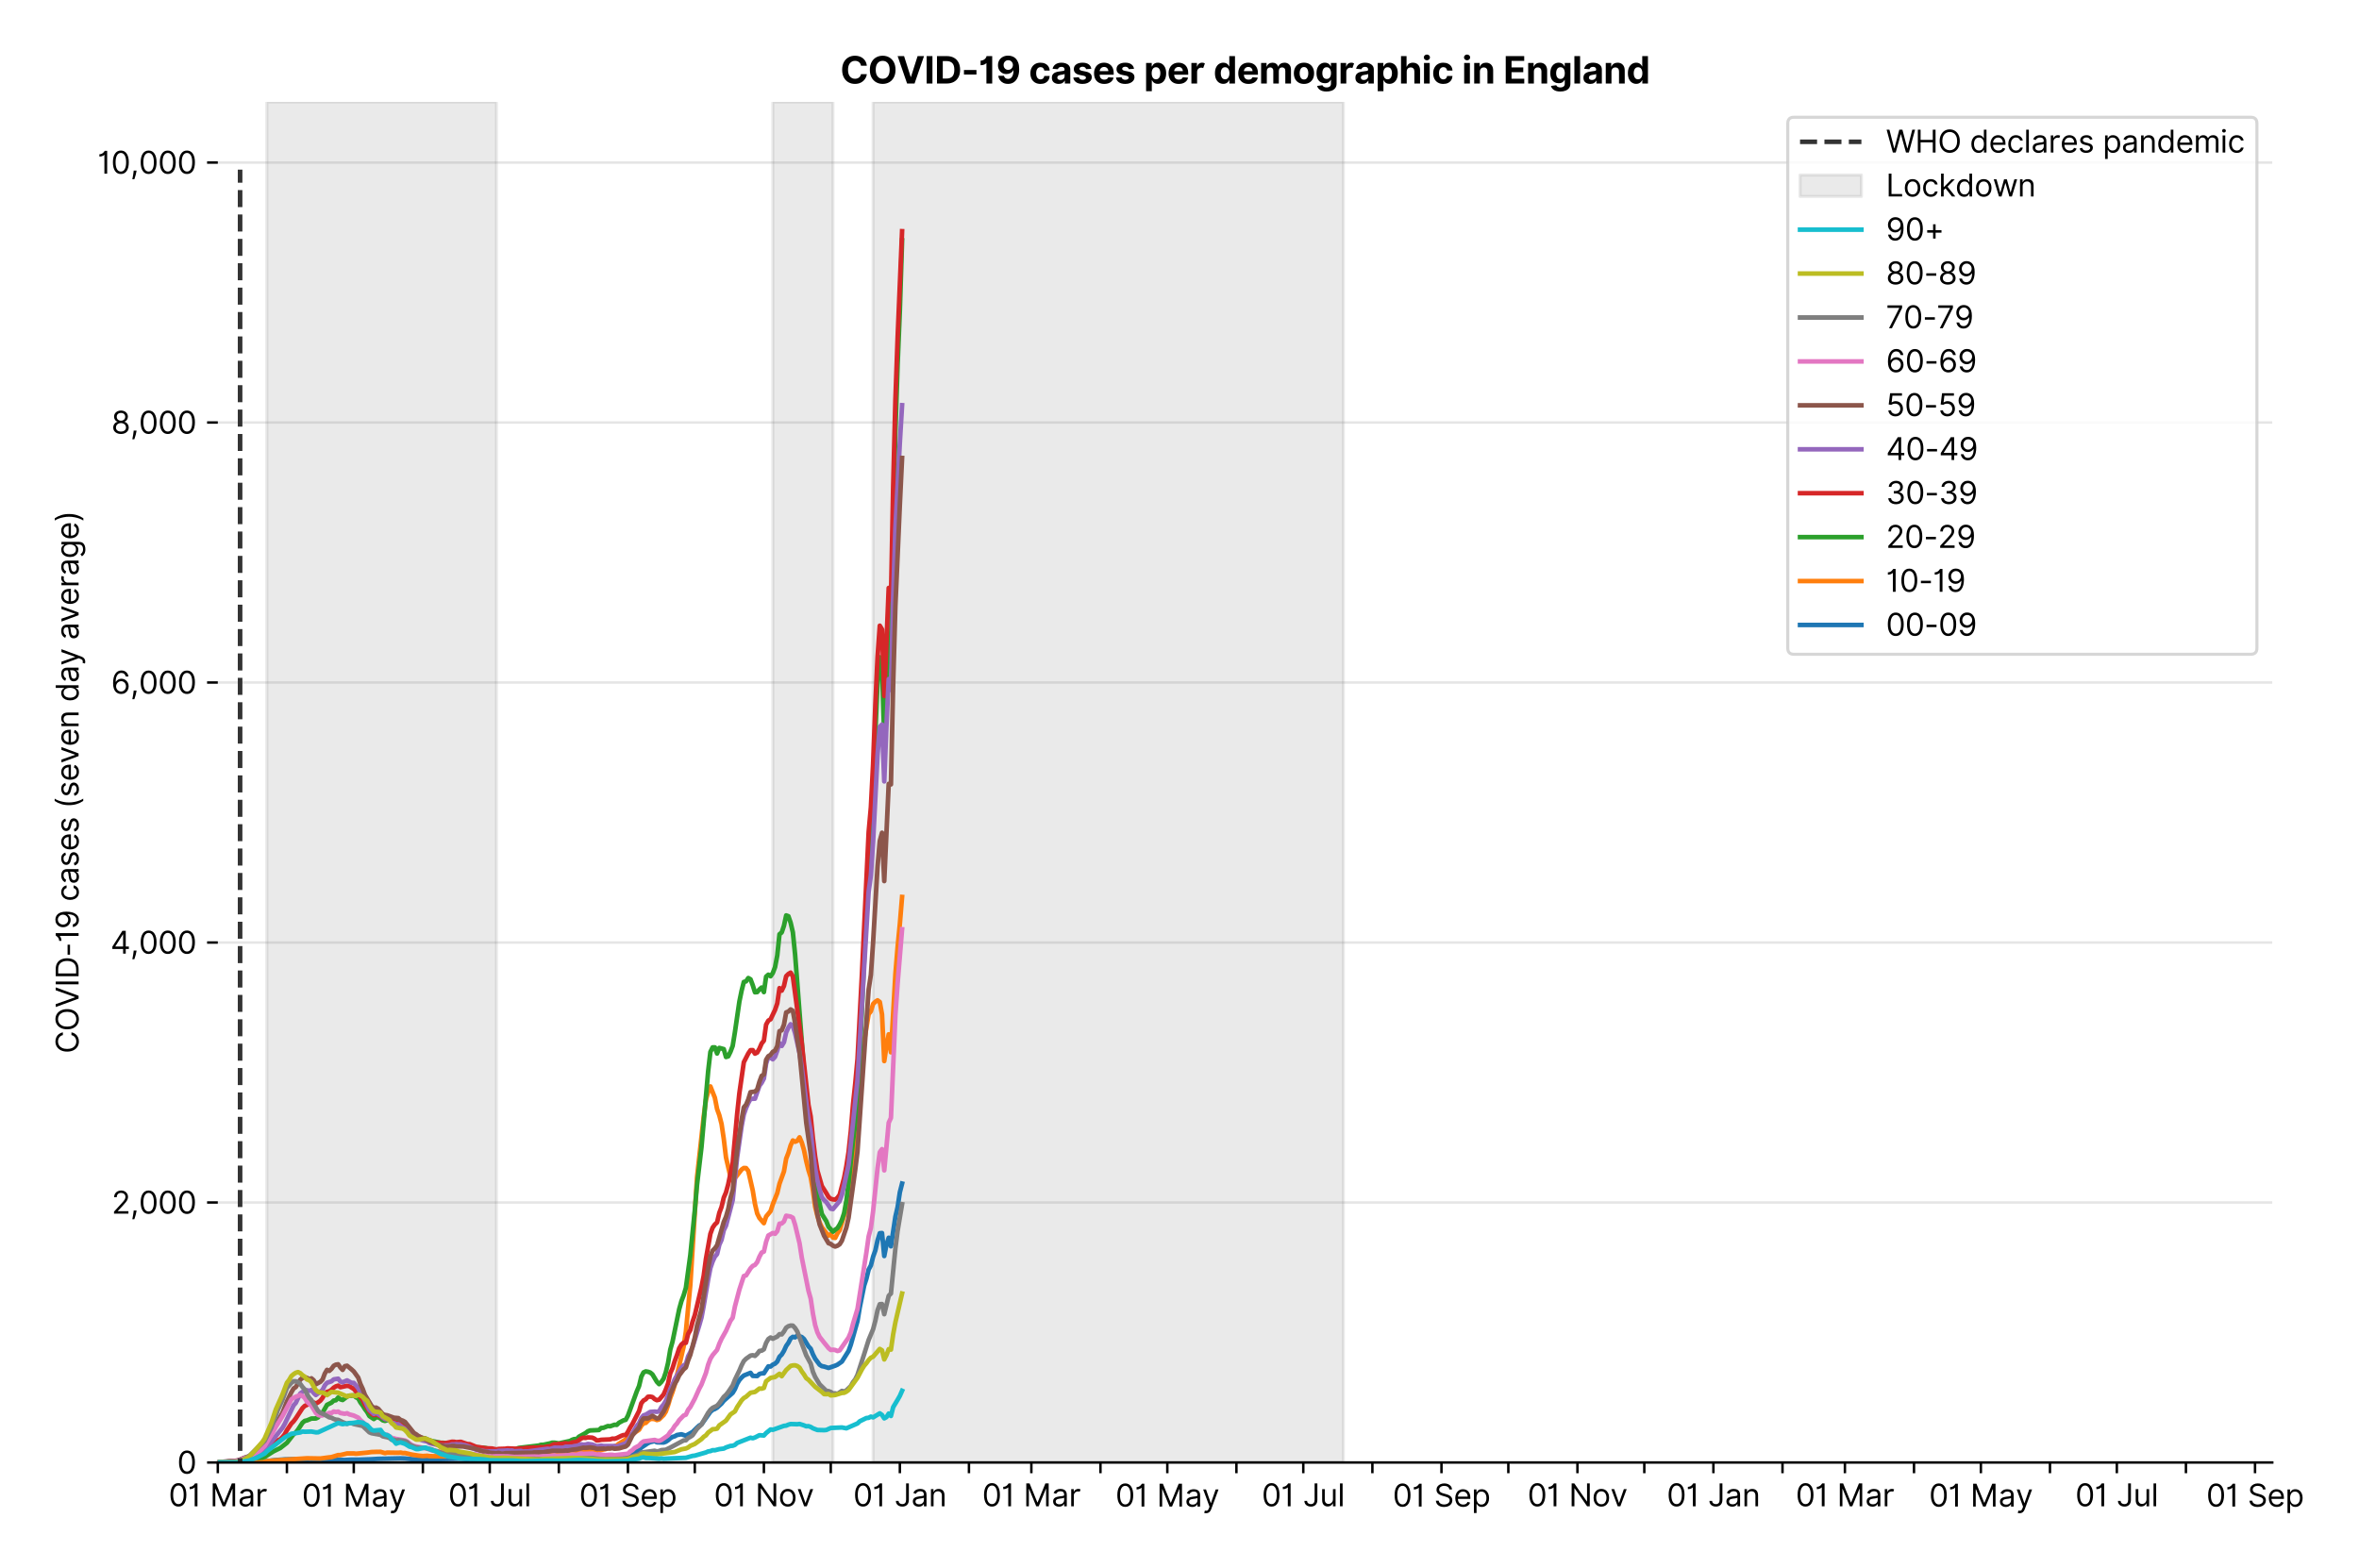 <?xml version="1.0" encoding="utf-8" standalone="no"?>
<!DOCTYPE svg PUBLIC "-//W3C//DTD SVG 1.1//EN"
  "http://www.w3.org/Graphics/SVG/1.1/DTD/svg11.dtd">
<svg xmlns:xlink="http://www.w3.org/1999/xlink" viewBox="0 0 768.864 511.234" xmlns="http://www.w3.org/2000/svg" version="1.1">
 <defs>
  <style type="text/css">*{stroke-linejoin: round; stroke-linecap: butt}</style>
 </defs>
 <g id="figure_1">
  <g id="patch_1">
   <path d="M 0 511.234 
L 768.864 511.234 
L 768.864 0 
L 0 0 
z
" style="fill: #ffffff"/>
  </g>
  <g id="axes_1">
   <g id="patch_2">
    <path d="M 70.989 476.745 
L 740.589 476.745 
L 740.589 33.225 
L 70.989 33.225 
z
" style="fill: #ffffff"/>
   </g>
   <g id="matplotlib.axis_1">
    <g id="xtick_1">
     <g id="line2d_1">
      <defs>
       <path id="m246457f565" d="M 0 0 
L 0 3.5 
" style="stroke: #000000; stroke-width: 0.8"/>
      </defs>
      <g>
       <use xlink:href="#m246457f565" x="70.989" y="476.745" style="stroke: #000000; stroke-width: 0.8"/>
      </g>
     </g>
     <g id="text_1">
      <!-- 01 Mar -->
      <g transform="translate(54.952 491.018)scale(0.1 -0.1)">
       <defs>
        <path id="Inter-Regular-30" d="M 2000 -64 
Q 1230 -64 806 561 
Q 382 1186 382 2327 
Q 382 3459 809 4088 
Q 1236 4718 2000 4718 
Q 2764 4718 3191 4088 
Q 3618 3459 3618 2327 
Q 3618 1186 3194 561 
Q 2771 -64 2000 -64 
z
M 2000 436 
Q 2509 436 2791 927 
Q 3073 1418 3073 2327 
Q 3073 3234 2789 3730 
Q 2505 4227 2000 4227 
Q 1496 4227 1211 3730 
Q 927 3234 927 2327 
Q 927 1418 1210 927 
Q 1493 436 2000 436 
z
" transform="scale(0.016)"/>
        <path id="Inter-Regular-31" d="M 1973 4655 
L 1973 0 
L 1409 0 
L 1409 3836 
L 1373 3836 
Q 1341 3773 1209 3692 
Q 1077 3611 868 3551 
Q 659 3491 391 3491 
L 391 3964 
Q 661 3964 859 4061 
Q 1057 4159 1190 4291 
Q 1323 4423 1392 4529 
Q 1461 4636 1473 4655 
L 1973 4655 
z
" transform="scale(0.016)"/>
        <path id="Inter-Regular-20" transform="scale(0.016)"/>
        <path id="Inter-Regular-4d" d="M 564 4655 
L 1236 4655 
L 2818 791 
L 2873 791 
L 4455 4655 
L 5127 4655 
L 5127 0 
L 4600 0 
L 4600 3536 
L 4555 3536 
L 3100 0 
L 2591 0 
L 1136 3536 
L 1091 3536 
L 1091 0 
L 564 0 
L 564 4655 
z
" transform="scale(0.016)"/>
        <path id="Inter-Regular-61" d="M 1518 -82 
Q 1186 -82 916 44 
Q 646 170 486 410 
Q 327 650 327 991 
Q 327 1291 445 1478 
Q 564 1666 761 1773 
Q 959 1880 1199 1933 
Q 1439 1986 1682 2018 
Q 2000 2059 2199 2080 
Q 2398 2102 2490 2154 
Q 2582 2207 2582 2336 
L 2582 2355 
Q 2582 2691 2399 2877 
Q 2216 3064 1846 3064 
Q 1461 3064 1243 2895 
Q 1025 2727 936 2536 
L 427 2718 
Q 564 3036 792 3214 
Q 1021 3393 1292 3464 
Q 1564 3536 1827 3536 
Q 1996 3536 2215 3496 
Q 2434 3457 2640 3334 
Q 2846 3211 2982 2963 
Q 3118 2716 3118 2300 
L 3118 0 
L 2582 0 
L 2582 473 
L 2555 473 
Q 2500 359 2373 229 
Q 2246 100 2034 9 
Q 1823 -82 1518 -82 
z
M 1600 400 
Q 1918 400 2137 525 
Q 2357 650 2469 847 
Q 2582 1045 2582 1264 
L 2582 1755 
Q 2548 1714 2433 1681 
Q 2318 1648 2169 1624 
Q 2021 1600 1881 1583 
Q 1741 1566 1655 1555 
Q 1446 1527 1265 1467 
Q 1084 1407 974 1287 
Q 864 1168 864 964 
Q 864 684 1072 542 
Q 1280 400 1600 400 
z
" transform="scale(0.016)"/>
        <path id="Inter-Regular-72" d="M 491 0 
L 491 3491 
L 1009 3491 
L 1009 2964 
L 1046 2964 
Q 1139 3223 1389 3384 
Q 1639 3545 1955 3545 
Q 2100 3545 2209 3511 
Q 2318 3477 2400 3418 
L 2218 2964 
Q 2161 2993 2085 3010 
Q 2009 3027 1909 3027 
Q 1527 3027 1277 2794 
Q 1027 2561 1027 2209 
L 1027 0 
L 491 0 
z
" transform="scale(0.016)"/>
       </defs>
       <use xlink:href="#Inter-Regular-30"/>
       <use xlink:href="#Inter-Regular-31" x="62.5"/>
       <use xlink:href="#Inter-Regular-20" x="106.676"/>
       <use xlink:href="#Inter-Regular-4d" x="134.801"/>
       <use xlink:href="#Inter-Regular-61" x="225.994"/>
       <use xlink:href="#Inter-Regular-72" x="282.386"/>
      </g>
     </g>
    </g>
    <g id="xtick_2">
     <g id="line2d_2">
      <g>
       <use xlink:href="#m246457f565" x="93.509" y="476.745" style="stroke: #000000; stroke-width: 0.8"/>
      </g>
     </g>
    </g>
    <g id="xtick_3">
     <g id="line2d_3">
      <g>
       <use xlink:href="#m246457f565" x="115.303" y="476.745" style="stroke: #000000; stroke-width: 0.8"/>
      </g>
     </g>
     <g id="text_2">
      <!-- 01 May -->
      <g transform="translate(98.4 491.117)scale(0.1 -0.1)">
       <defs>
        <path id="Inter-Regular-79" d="M 818 -1355 
Q 682 -1355 575 -1333 
Q 468 -1311 427 -1291 
L 564 -818 
Q 857 -893 1053 -814 
Q 1250 -736 1391 -345 
L 1509 -18 
L 218 3491 
L 800 3491 
L 1764 709 
L 1800 709 
L 2764 3491 
L 3346 3491 
L 1846 -564 
Q 1550 -1355 818 -1355 
z
" transform="scale(0.016)"/>
       </defs>
       <use xlink:href="#Inter-Regular-30"/>
       <use xlink:href="#Inter-Regular-31" x="62.5"/>
       <use xlink:href="#Inter-Regular-20" x="106.676"/>
       <use xlink:href="#Inter-Regular-4d" x="134.801"/>
       <use xlink:href="#Inter-Regular-61" x="225.994"/>
       <use xlink:href="#Inter-Regular-79" x="282.386"/>
      </g>
     </g>
    </g>
    <g id="xtick_4">
     <g id="line2d_4">
      <g>
       <use xlink:href="#m246457f565" x="137.824" y="476.745" style="stroke: #000000; stroke-width: 0.8"/>
      </g>
     </g>
    </g>
    <g id="xtick_5">
     <g id="line2d_5">
      <g>
       <use xlink:href="#m246457f565" x="159.618" y="476.745" style="stroke: #000000; stroke-width: 0.8"/>
      </g>
     </g>
     <g id="text_3">
      <!-- 01 Jul -->
      <g transform="translate(146.074 491.018)scale(0.1 -0.1)">
       <defs>
        <path id="Inter-Regular-4a" d="M 2346 4655 
L 2909 4655 
L 2909 1327 
Q 2909 657 2549 296 
Q 2189 -64 1582 -64 
Q 1200 -64 902 76 
Q 605 216 434 475 
Q 264 734 264 1091 
L 818 1091 
Q 818 795 1034 615 
Q 1250 436 1582 436 
Q 1948 436 2147 664 
Q 2346 893 2346 1327 
L 2346 4655 
z
" transform="scale(0.016)"/>
        <path id="Inter-Regular-75" d="M 2691 1427 
L 2691 3491 
L 3227 3491 
L 3227 0 
L 2691 0 
L 2691 591 
L 2655 591 
Q 2532 325 2273 140 
Q 2014 -45 1618 -45 
Q 1127 -45 809 280 
Q 491 605 491 1273 
L 491 3491 
L 1027 3491 
L 1027 1309 
Q 1027 927 1242 700 
Q 1457 473 1791 473 
Q 1991 473 2199 575 
Q 2407 677 2549 888 
Q 2691 1100 2691 1427 
z
" transform="scale(0.016)"/>
        <path id="Inter-Regular-6c" d="M 1027 4655 
L 1027 0 
L 491 0 
L 491 4655 
L 1027 4655 
z
" transform="scale(0.016)"/>
       </defs>
       <use xlink:href="#Inter-Regular-30"/>
       <use xlink:href="#Inter-Regular-31" x="62.5"/>
       <use xlink:href="#Inter-Regular-20" x="106.676"/>
       <use xlink:href="#Inter-Regular-4a" x="134.801"/>
       <use xlink:href="#Inter-Regular-75" x="189.063"/>
       <use xlink:href="#Inter-Regular-6c" x="247.159"/>
      </g>
     </g>
    </g>
    <g id="xtick_6">
     <g id="line2d_6">
      <g>
       <use xlink:href="#m246457f565" x="182.138" y="476.745" style="stroke: #000000; stroke-width: 0.8"/>
      </g>
     </g>
    </g>
    <g id="xtick_7">
     <g id="line2d_7">
      <g>
       <use xlink:href="#m246457f565" x="204.658" y="476.745" style="stroke: #000000; stroke-width: 0.8"/>
      </g>
     </g>
     <g id="text_4">
      <!-- 01 Sep -->
      <g transform="translate(188.771 491.117)scale(0.1 -0.1)">
       <defs>
        <path id="Inter-Regular-53" d="M 3109 3491 
Q 3068 3836 2777 4027 
Q 2486 4218 2064 4218 
Q 1600 4218 1318 3999 
Q 1036 3780 1036 3445 
Q 1036 3195 1189 3042 
Q 1343 2889 1553 2803 
Q 1764 2718 1936 2673 
L 2409 2545 
Q 2591 2498 2815 2414 
Q 3039 2330 3244 2185 
Q 3450 2041 3584 1816 
Q 3718 1591 3718 1264 
Q 3718 886 3521 581 
Q 3325 277 2949 97 
Q 2573 -82 2036 -82 
Q 1286 -82 845 272 
Q 405 627 364 1200 
L 946 1200 
Q 968 936 1124 764 
Q 1280 593 1519 510 
Q 1759 427 2036 427 
Q 2359 427 2616 533 
Q 2873 639 3023 828 
Q 3173 1018 3173 1273 
Q 3173 1505 3043 1650 
Q 2914 1795 2702 1886 
Q 2491 1977 2246 2045 
L 1673 2209 
Q 1127 2366 809 2657 
Q 491 2948 491 3418 
Q 491 3809 703 4101 
Q 916 4393 1276 4555 
Q 1636 4718 2082 4718 
Q 2532 4718 2882 4558 
Q 3232 4398 3437 4120 
Q 3643 3843 3655 3491 
L 3109 3491 
z
" transform="scale(0.016)"/>
        <path id="Inter-Regular-65" d="M 1955 -73 
Q 1450 -73 1085 151 
Q 721 375 524 778 
Q 327 1182 327 1718 
Q 327 2255 524 2665 
Q 721 3075 1074 3305 
Q 1427 3536 1900 3536 
Q 2173 3536 2439 3445 
Q 2705 3355 2923 3151 
Q 3141 2948 3270 2614 
Q 3400 2280 3400 1791 
L 3400 1564 
L 866 1564 
Q 884 1005 1183 707 
Q 1482 409 1955 409 
Q 2271 409 2498 545 
Q 2725 682 2827 955 
L 3346 809 
Q 3223 414 2854 170 
Q 2486 -73 1955 -73 
z
M 866 2027 
L 2855 2027 
Q 2855 2470 2595 2762 
Q 2336 3055 1900 3055 
Q 1593 3055 1368 2911 
Q 1143 2768 1013 2533 
Q 884 2298 866 2027 
z
" transform="scale(0.016)"/>
        <path id="Inter-Regular-70" d="M 491 -1309 
L 491 3491 
L 1009 3491 
L 1009 2936 
L 1073 2936 
Q 1132 3027 1237 3169 
Q 1343 3311 1542 3423 
Q 1741 3536 2082 3536 
Q 2523 3536 2859 3315 
Q 3196 3095 3384 2690 
Q 3573 2286 3573 1736 
Q 3573 1182 3384 776 
Q 3196 370 2861 148 
Q 2527 -73 2091 -73 
Q 1755 -73 1552 39 
Q 1350 152 1241 296 
Q 1132 441 1073 536 
L 1027 536 
L 1027 -1309 
L 491 -1309 
z
M 1018 1745 
Q 1018 1152 1276 780 
Q 1534 409 2018 409 
Q 2355 409 2581 587 
Q 2807 766 2921 1069 
Q 3036 1373 3036 1745 
Q 3036 2114 2923 2410 
Q 2811 2707 2585 2881 
Q 2359 3055 2018 3055 
Q 1527 3055 1272 2693 
Q 1018 2332 1018 1745 
z
" transform="scale(0.016)"/>
       </defs>
       <use xlink:href="#Inter-Regular-30"/>
       <use xlink:href="#Inter-Regular-31" x="62.5"/>
       <use xlink:href="#Inter-Regular-20" x="106.676"/>
       <use xlink:href="#Inter-Regular-53" x="134.801"/>
       <use xlink:href="#Inter-Regular-65" x="198.58"/>
       <use xlink:href="#Inter-Regular-70" x="256.818"/>
      </g>
     </g>
    </g>
    <g id="xtick_8">
     <g id="line2d_8">
      <g>
       <use xlink:href="#m246457f565" x="226.452" y="476.745" style="stroke: #000000; stroke-width: 0.8"/>
      </g>
     </g>
    </g>
    <g id="xtick_9">
     <g id="line2d_9">
      <g>
       <use xlink:href="#m246457f565" x="248.973" y="476.745" style="stroke: #000000; stroke-width: 0.8"/>
      </g>
     </g>
     <g id="text_5">
      <!-- 01 Nov -->
      <g transform="translate(232.702 491.018)scale(0.1 -0.1)">
       <defs>
        <path id="Inter-Regular-4e" d="M 4255 4655 
L 4255 0 
L 3709 0 
L 1173 3655 
L 1127 3655 
L 1127 0 
L 564 0 
L 564 4655 
L 1109 4655 
L 3655 991 
L 3700 991 
L 3700 4655 
L 4255 4655 
z
" transform="scale(0.016)"/>
        <path id="Inter-Regular-6f" d="M 1909 -73 
Q 1436 -73 1080 152 
Q 725 377 526 781 
Q 327 1186 327 1727 
Q 327 2273 526 2679 
Q 725 3086 1080 3311 
Q 1436 3536 1909 3536 
Q 2382 3536 2737 3311 
Q 3093 3086 3292 2679 
Q 3491 2273 3491 1727 
Q 3491 1186 3292 781 
Q 3093 377 2737 152 
Q 2382 -73 1909 -73 
z
M 1909 409 
Q 2268 409 2500 593 
Q 2732 777 2843 1077 
Q 2955 1377 2955 1727 
Q 2955 2077 2843 2379 
Q 2732 2682 2500 2868 
Q 2268 3055 1909 3055 
Q 1550 3055 1318 2868 
Q 1086 2682 975 2379 
Q 864 2077 864 1727 
Q 864 1377 975 1077 
Q 1086 777 1318 593 
Q 1550 409 1909 409 
z
" transform="scale(0.016)"/>
        <path id="Inter-Regular-76" d="M 3346 3491 
L 2055 0 
L 1509 0 
L 218 3491 
L 800 3491 
L 1764 709 
L 1800 709 
L 2764 3491 
L 3346 3491 
z
" transform="scale(0.016)"/>
       </defs>
       <use xlink:href="#Inter-Regular-30"/>
       <use xlink:href="#Inter-Regular-31" x="62.5"/>
       <use xlink:href="#Inter-Regular-20" x="106.676"/>
       <use xlink:href="#Inter-Regular-4e" x="134.801"/>
       <use xlink:href="#Inter-Regular-6f" x="210.085"/>
       <use xlink:href="#Inter-Regular-76" x="269.744"/>
      </g>
     </g>
    </g>
    <g id="xtick_10">
     <g id="line2d_10">
      <g>
       <use xlink:href="#m246457f565" x="270.767" y="476.745" style="stroke: #000000; stroke-width: 0.8"/>
      </g>
     </g>
    </g>
    <g id="xtick_11">
     <g id="line2d_11">
      <g>
       <use xlink:href="#m246457f565" x="293.287" y="476.745" style="stroke: #000000; stroke-width: 0.8"/>
      </g>
     </g>
     <g id="text_6">
      <!-- 01 Jan -->
      <g transform="translate(278.088 491.018)scale(0.1 -0.1)">
       <defs>
        <path id="Inter-Regular-6e" d="M 1027 2100 
L 1027 0 
L 491 0 
L 491 3491 
L 1009 3491 
L 1009 2945 
L 1055 2945 
Q 1177 3211 1427 3373 
Q 1677 3536 2073 3536 
Q 2602 3536 2928 3211 
Q 3255 2886 3255 2218 
L 3255 0 
L 2718 0 
L 2718 2182 
Q 2718 2593 2504 2824 
Q 2291 3055 1918 3055 
Q 1534 3055 1280 2806 
Q 1027 2557 1027 2100 
z
" transform="scale(0.016)"/>
       </defs>
       <use xlink:href="#Inter-Regular-30"/>
       <use xlink:href="#Inter-Regular-31" x="62.5"/>
       <use xlink:href="#Inter-Regular-20" x="106.676"/>
       <use xlink:href="#Inter-Regular-4a" x="134.801"/>
       <use xlink:href="#Inter-Regular-61" x="189.063"/>
       <use xlink:href="#Inter-Regular-6e" x="245.455"/>
      </g>
     </g>
    </g>
    <g id="xtick_12">
     <g id="line2d_12">
      <g>
       <use xlink:href="#m246457f565" x="315.807" y="476.745" style="stroke: #000000; stroke-width: 0.8"/>
      </g>
     </g>
    </g>
    <g id="xtick_13">
     <g id="line2d_13">
      <g>
       <use xlink:href="#m246457f565" x="336.148" y="476.745" style="stroke: #000000; stroke-width: 0.8"/>
      </g>
     </g>
     <g id="text_7">
      <!-- 01 Mar -->
      <g transform="translate(320.112 491.018)scale(0.1 -0.1)">
       <use xlink:href="#Inter-Regular-30"/>
       <use xlink:href="#Inter-Regular-31" x="62.5"/>
       <use xlink:href="#Inter-Regular-20" x="106.676"/>
       <use xlink:href="#Inter-Regular-4d" x="134.801"/>
       <use xlink:href="#Inter-Regular-61" x="225.994"/>
       <use xlink:href="#Inter-Regular-72" x="282.386"/>
      </g>
     </g>
    </g>
    <g id="xtick_14">
     <g id="line2d_14">
      <g>
       <use xlink:href="#m246457f565" x="358.669" y="476.745" style="stroke: #000000; stroke-width: 0.8"/>
      </g>
     </g>
    </g>
    <g id="xtick_15">
     <g id="line2d_15">
      <g>
       <use xlink:href="#m246457f565" x="380.463" y="476.745" style="stroke: #000000; stroke-width: 0.8"/>
      </g>
     </g>
     <g id="text_8">
      <!-- 01 May -->
      <g transform="translate(363.559 491.117)scale(0.1 -0.1)">
       <use xlink:href="#Inter-Regular-30"/>
       <use xlink:href="#Inter-Regular-31" x="62.5"/>
       <use xlink:href="#Inter-Regular-20" x="106.676"/>
       <use xlink:href="#Inter-Regular-4d" x="134.801"/>
       <use xlink:href="#Inter-Regular-61" x="225.994"/>
       <use xlink:href="#Inter-Regular-79" x="282.386"/>
      </g>
     </g>
    </g>
    <g id="xtick_16">
     <g id="line2d_16">
      <g>
       <use xlink:href="#m246457f565" x="402.983" y="476.745" style="stroke: #000000; stroke-width: 0.8"/>
      </g>
     </g>
    </g>
    <g id="xtick_17">
     <g id="line2d_17">
      <g>
       <use xlink:href="#m246457f565" x="424.777" y="476.745" style="stroke: #000000; stroke-width: 0.8"/>
      </g>
     </g>
     <g id="text_9">
      <!-- 01 Jul -->
      <g transform="translate(411.233 491.018)scale(0.1 -0.1)">
       <use xlink:href="#Inter-Regular-30"/>
       <use xlink:href="#Inter-Regular-31" x="62.5"/>
       <use xlink:href="#Inter-Regular-20" x="106.676"/>
       <use xlink:href="#Inter-Regular-4a" x="134.801"/>
       <use xlink:href="#Inter-Regular-75" x="189.063"/>
       <use xlink:href="#Inter-Regular-6c" x="247.159"/>
      </g>
     </g>
    </g>
    <g id="xtick_18">
     <g id="line2d_18">
      <g>
       <use xlink:href="#m246457f565" x="447.297" y="476.745" style="stroke: #000000; stroke-width: 0.8"/>
      </g>
     </g>
    </g>
    <g id="xtick_19">
     <g id="line2d_19">
      <g>
       <use xlink:href="#m246457f565" x="469.818" y="476.745" style="stroke: #000000; stroke-width: 0.8"/>
      </g>
     </g>
     <g id="text_10">
      <!-- 01 Sep -->
      <g transform="translate(453.93 491.117)scale(0.1 -0.1)">
       <use xlink:href="#Inter-Regular-30"/>
       <use xlink:href="#Inter-Regular-31" x="62.5"/>
       <use xlink:href="#Inter-Regular-20" x="106.676"/>
       <use xlink:href="#Inter-Regular-53" x="134.801"/>
       <use xlink:href="#Inter-Regular-65" x="198.58"/>
       <use xlink:href="#Inter-Regular-70" x="256.818"/>
      </g>
     </g>
    </g>
    <g id="xtick_20">
     <g id="line2d_20">
      <g>
       <use xlink:href="#m246457f565" x="491.611" y="476.745" style="stroke: #000000; stroke-width: 0.8"/>
      </g>
     </g>
    </g>
    <g id="xtick_21">
     <g id="line2d_21">
      <g>
       <use xlink:href="#m246457f565" x="514.132" y="476.745" style="stroke: #000000; stroke-width: 0.8"/>
      </g>
     </g>
     <g id="text_11">
      <!-- 01 Nov -->
      <g transform="translate(497.861 491.018)scale(0.1 -0.1)">
       <use xlink:href="#Inter-Regular-30"/>
       <use xlink:href="#Inter-Regular-31" x="62.5"/>
       <use xlink:href="#Inter-Regular-20" x="106.676"/>
       <use xlink:href="#Inter-Regular-4e" x="134.801"/>
       <use xlink:href="#Inter-Regular-6f" x="210.085"/>
       <use xlink:href="#Inter-Regular-76" x="269.744"/>
      </g>
     </g>
    </g>
    <g id="xtick_22">
     <g id="line2d_22">
      <g>
       <use xlink:href="#m246457f565" x="535.926" y="476.745" style="stroke: #000000; stroke-width: 0.8"/>
      </g>
     </g>
    </g>
    <g id="xtick_23">
     <g id="line2d_23">
      <g>
       <use xlink:href="#m246457f565" x="558.446" y="476.745" style="stroke: #000000; stroke-width: 0.8"/>
      </g>
     </g>
     <g id="text_12">
      <!-- 01 Jan -->
      <g transform="translate(543.247 491.018)scale(0.1 -0.1)">
       <use xlink:href="#Inter-Regular-30"/>
       <use xlink:href="#Inter-Regular-31" x="62.5"/>
       <use xlink:href="#Inter-Regular-20" x="106.676"/>
       <use xlink:href="#Inter-Regular-4a" x="134.801"/>
       <use xlink:href="#Inter-Regular-61" x="189.063"/>
       <use xlink:href="#Inter-Regular-6e" x="245.455"/>
      </g>
     </g>
    </g>
    <g id="xtick_24">
     <g id="line2d_24">
      <g>
       <use xlink:href="#m246457f565" x="580.966" y="476.745" style="stroke: #000000; stroke-width: 0.8"/>
      </g>
     </g>
    </g>
    <g id="xtick_25">
     <g id="line2d_25">
      <g>
       <use xlink:href="#m246457f565" x="601.307" y="476.745" style="stroke: #000000; stroke-width: 0.8"/>
      </g>
     </g>
     <g id="text_13">
      <!-- 01 Mar -->
      <g transform="translate(585.271 491.018)scale(0.1 -0.1)">
       <use xlink:href="#Inter-Regular-30"/>
       <use xlink:href="#Inter-Regular-31" x="62.5"/>
       <use xlink:href="#Inter-Regular-20" x="106.676"/>
       <use xlink:href="#Inter-Regular-4d" x="134.801"/>
       <use xlink:href="#Inter-Regular-61" x="225.994"/>
       <use xlink:href="#Inter-Regular-72" x="282.386"/>
      </g>
     </g>
    </g>
    <g id="xtick_26">
     <g id="line2d_26">
      <g>
       <use xlink:href="#m246457f565" x="623.828" y="476.745" style="stroke: #000000; stroke-width: 0.8"/>
      </g>
     </g>
    </g>
    <g id="xtick_27">
     <g id="line2d_27">
      <g>
       <use xlink:href="#m246457f565" x="645.622" y="476.745" style="stroke: #000000; stroke-width: 0.8"/>
      </g>
     </g>
     <g id="text_14">
      <!-- 01 May -->
      <g transform="translate(628.719 491.117)scale(0.1 -0.1)">
       <use xlink:href="#Inter-Regular-30"/>
       <use xlink:href="#Inter-Regular-31" x="62.5"/>
       <use xlink:href="#Inter-Regular-20" x="106.676"/>
       <use xlink:href="#Inter-Regular-4d" x="134.801"/>
       <use xlink:href="#Inter-Regular-61" x="225.994"/>
       <use xlink:href="#Inter-Regular-79" x="282.386"/>
      </g>
     </g>
    </g>
    <g id="xtick_28">
     <g id="line2d_28">
      <g>
       <use xlink:href="#m246457f565" x="668.142" y="476.745" style="stroke: #000000; stroke-width: 0.8"/>
      </g>
     </g>
    </g>
    <g id="xtick_29">
     <g id="line2d_29">
      <g>
       <use xlink:href="#m246457f565" x="689.936" y="476.745" style="stroke: #000000; stroke-width: 0.8"/>
      </g>
     </g>
     <g id="text_15">
      <!-- 01 Jul -->
      <g transform="translate(676.392 491.018)scale(0.1 -0.1)">
       <use xlink:href="#Inter-Regular-30"/>
       <use xlink:href="#Inter-Regular-31" x="62.5"/>
       <use xlink:href="#Inter-Regular-20" x="106.676"/>
       <use xlink:href="#Inter-Regular-4a" x="134.801"/>
       <use xlink:href="#Inter-Regular-75" x="189.063"/>
       <use xlink:href="#Inter-Regular-6c" x="247.159"/>
      </g>
     </g>
    </g>
    <g id="xtick_30">
     <g id="line2d_30">
      <g>
       <use xlink:href="#m246457f565" x="712.456" y="476.745" style="stroke: #000000; stroke-width: 0.8"/>
      </g>
     </g>
    </g>
    <g id="xtick_31">
     <g id="line2d_31">
      <g>
       <use xlink:href="#m246457f565" x="734.977" y="476.745" style="stroke: #000000; stroke-width: 0.8"/>
      </g>
     </g>
     <g id="text_16">
      <!-- 01 Sep -->
      <g transform="translate(719.089 491.117)scale(0.1 -0.1)">
       <use xlink:href="#Inter-Regular-30"/>
       <use xlink:href="#Inter-Regular-31" x="62.5"/>
       <use xlink:href="#Inter-Regular-20" x="106.676"/>
       <use xlink:href="#Inter-Regular-53" x="134.801"/>
       <use xlink:href="#Inter-Regular-65" x="198.58"/>
       <use xlink:href="#Inter-Regular-70" x="256.818"/>
      </g>
     </g>
    </g>
   </g>
   <g id="matplotlib.axis_2">
    <g id="ytick_1">
     <g id="line2d_32">
      <path d="M 70.989 476.745 
L 740.589 476.745 
" clip-path="url(#pfa890729fb)" style="fill: none; stroke: #e5e5e5; stroke-width: 0.8; stroke-linecap: square"/>
     </g>
     <g id="line2d_33">
      <defs>
       <path id="m84c01b2e9d" d="M 0 0 
L -3.5 0 
" style="stroke: #000000; stroke-width: 0.8"/>
      </defs>
      <g>
       <use xlink:href="#m84c01b2e9d" x="70.989" y="476.745" style="stroke: #000000; stroke-width: 0.8"/>
      </g>
     </g>
     <g id="text_17">
      <!-- 0 -->
      <g transform="translate(57.739 480.382)scale(0.1 -0.1)">
       <use xlink:href="#Inter-Regular-30"/>
      </g>
     </g>
    </g>
    <g id="ytick_2">
     <g id="line2d_34">
      <path d="M 70.989 391.993 
L 740.589 391.993 
" clip-path="url(#pfa890729fb)" style="fill: none; stroke: #e5e5e5; stroke-width: 0.8; stroke-linecap: square"/>
     </g>
     <g id="line2d_35">
      <g>
       <use xlink:href="#m84c01b2e9d" x="70.989" y="391.993" style="stroke: #000000; stroke-width: 0.8"/>
      </g>
     </g>
     <g id="text_18">
      <!-- 2,000 -->
      <g transform="translate(36.389 395.629)scale(0.1 -0.1)">
       <defs>
        <path id="Inter-Regular-32" d="M 482 0 
L 482 409 
L 2018 2091 
Q 2289 2386 2464 2605 
Q 2639 2825 2724 3019 
Q 2809 3214 2809 3427 
Q 2809 3795 2553 4011 
Q 2298 4227 1918 4227 
Q 1514 4227 1275 3985 
Q 1036 3743 1036 3345 
L 500 3345 
Q 500 3755 688 4064 
Q 877 4373 1203 4545 
Q 1530 4718 1936 4718 
Q 2346 4718 2661 4545 
Q 2977 4373 3156 4079 
Q 3336 3786 3336 3427 
Q 3336 3170 3244 2926 
Q 3152 2682 2926 2383 
Q 2700 2084 2300 1655 
L 1255 536 
L 1255 500 
L 3418 500 
L 3418 0 
L 482 0 
z
" transform="scale(0.016)"/>
        <path id="Inter-Regular-2c" d="M 1291 636 
L 1255 391 
Q 1216 132 1137 -163 
Q 1059 -459 975 -720 
Q 891 -982 836 -1136 
L 427 -1136 
Q 457 -991 504 -752 
Q 552 -514 601 -219 
Q 650 75 682 382 
L 709 636 
L 1291 636 
z
" transform="scale(0.016)"/>
       </defs>
       <use xlink:href="#Inter-Regular-32"/>
       <use xlink:href="#Inter-Regular-2c" x="60.511"/>
       <use xlink:href="#Inter-Regular-30" x="88.494"/>
       <use xlink:href="#Inter-Regular-30" x="150.994"/>
       <use xlink:href="#Inter-Regular-30" x="213.494"/>
      </g>
     </g>
    </g>
    <g id="ytick_3">
     <g id="line2d_36">
      <path d="M 70.989 307.24 
L 740.589 307.24 
" clip-path="url(#pfa890729fb)" style="fill: none; stroke: #e5e5e5; stroke-width: 0.8; stroke-linecap: square"/>
     </g>
     <g id="line2d_37">
      <g>
       <use xlink:href="#m84c01b2e9d" x="70.989" y="307.24" style="stroke: #000000; stroke-width: 0.8"/>
      </g>
     </g>
     <g id="text_19">
      <!-- 4,000 -->
      <g transform="translate(36.02 310.877)scale(0.1 -0.1)">
       <defs>
        <path id="Inter-Regular-34" d="M 373 955 
L 373 1418 
L 2418 4655 
L 3100 4655 
L 3100 1455 
L 3736 1455 
L 3736 955 
L 3100 955 
L 3100 0 
L 2564 0 
L 2564 955 
L 373 955 
z
M 2564 1455 
L 2564 3936 
L 2527 3936 
L 982 1491 
L 982 1455 
L 2564 1455 
z
" transform="scale(0.016)"/>
       </defs>
       <use xlink:href="#Inter-Regular-34"/>
       <use xlink:href="#Inter-Regular-2c" x="64.205"/>
       <use xlink:href="#Inter-Regular-30" x="92.188"/>
       <use xlink:href="#Inter-Regular-30" x="154.688"/>
       <use xlink:href="#Inter-Regular-30" x="217.188"/>
      </g>
     </g>
    </g>
    <g id="ytick_4">
     <g id="line2d_38">
      <path d="M 70.989 222.488 
L 740.589 222.488 
" clip-path="url(#pfa890729fb)" style="fill: none; stroke: #e5e5e5; stroke-width: 0.8; stroke-linecap: square"/>
     </g>
     <g id="line2d_39">
      <g>
       <use xlink:href="#m84c01b2e9d" x="70.989" y="222.488" style="stroke: #000000; stroke-width: 0.8"/>
      </g>
     </g>
     <g id="text_20">
      <!-- 6,000 -->
      <g transform="translate(36.205 226.124)scale(0.1 -0.1)">
       <defs>
        <path id="Inter-Regular-36" d="M 2027 -64 
Q 1741 -59 1454 45 
Q 1168 150 932 399 
Q 696 648 552 1074 
Q 409 1500 409 2145 
Q 409 3386 861 4056 
Q 1314 4727 2100 4727 
Q 2686 4727 3073 4384 
Q 3461 4041 3546 3491 
L 2991 3491 
Q 2914 3811 2691 4019 
Q 2468 4227 2100 4227 
Q 1559 4227 1249 3755 
Q 939 3284 936 2427 
L 973 2427 
Q 1164 2716 1461 2880 
Q 1759 3045 2118 3045 
Q 2518 3045 2850 2846 
Q 3182 2648 3382 2299 
Q 3582 1950 3582 1500 
Q 3582 1068 3389 710 
Q 3196 352 2847 142 
Q 2498 -68 2027 -64 
z
M 2027 436 
Q 2314 436 2542 579 
Q 2771 723 2903 964 
Q 3036 1205 3036 1500 
Q 3036 1789 2908 2026 
Q 2780 2264 2556 2404 
Q 2332 2545 2046 2545 
Q 1757 2545 1525 2397 
Q 1293 2250 1157 2010 
Q 1021 1770 1018 1491 
Q 1018 1214 1149 973 
Q 1280 732 1508 584 
Q 1736 436 2027 436 
z
" transform="scale(0.016)"/>
       </defs>
       <use xlink:href="#Inter-Regular-36"/>
       <use xlink:href="#Inter-Regular-2c" x="62.358"/>
       <use xlink:href="#Inter-Regular-30" x="90.341"/>
       <use xlink:href="#Inter-Regular-30" x="152.841"/>
       <use xlink:href="#Inter-Regular-30" x="215.341"/>
      </g>
     </g>
    </g>
    <g id="ytick_5">
     <g id="line2d_40">
      <path d="M 70.989 137.735 
L 740.589 137.735 
" clip-path="url(#pfa890729fb)" style="fill: none; stroke: #e5e5e5; stroke-width: 0.8; stroke-linecap: square"/>
     </g>
     <g id="line2d_41">
      <g>
       <use xlink:href="#m84c01b2e9d" x="70.989" y="137.735" style="stroke: #000000; stroke-width: 0.8"/>
      </g>
     </g>
     <g id="text_21">
      <!-- 8,000 -->
      <g transform="translate(36.275 141.372)scale(0.1 -0.1)">
       <defs>
        <path id="Inter-Regular-38" d="M 1973 -64 
Q 1505 -64 1147 103 
Q 789 270 589 564 
Q 389 859 391 1236 
Q 389 1532 507 1783 
Q 625 2034 830 2203 
Q 1036 2373 1291 2418 
L 1291 2445 
Q 957 2532 759 2821 
Q 561 3111 564 3482 
Q 561 3836 743 4115 
Q 925 4395 1244 4556 
Q 1564 4718 1973 4718 
Q 2377 4718 2695 4556 
Q 3014 4395 3197 4115 
Q 3380 3836 3382 3482 
Q 3380 3111 3181 2821 
Q 2982 2532 2655 2445 
L 2655 2418 
Q 2907 2373 3109 2203 
Q 3311 2034 3431 1783 
Q 3552 1532 3555 1236 
Q 3552 859 3351 564 
Q 3150 270 2794 103 
Q 2439 -64 1973 -64 
z
M 1973 436 
Q 2446 436 2722 662 
Q 2998 889 3000 1264 
Q 2998 1527 2864 1729 
Q 2730 1932 2499 2048 
Q 2268 2164 1973 2164 
Q 1675 2164 1442 2048 
Q 1209 1932 1076 1729 
Q 943 1527 946 1264 
Q 943 889 1218 662 
Q 1493 436 1973 436 
z
M 1973 2645 
Q 2348 2645 2591 2864 
Q 2834 3084 2836 3445 
Q 2834 3800 2596 4013 
Q 2359 4227 1973 4227 
Q 1582 4227 1344 4013 
Q 1107 3800 1109 3445 
Q 1107 3084 1349 2864 
Q 1591 2645 1973 2645 
z
" transform="scale(0.016)"/>
       </defs>
       <use xlink:href="#Inter-Regular-38"/>
       <use xlink:href="#Inter-Regular-2c" x="61.648"/>
       <use xlink:href="#Inter-Regular-30" x="89.631"/>
       <use xlink:href="#Inter-Regular-30" x="152.131"/>
       <use xlink:href="#Inter-Regular-30" x="214.631"/>
      </g>
     </g>
    </g>
    <g id="ytick_6">
     <g id="line2d_42">
      <path d="M 70.989 52.983 
L 740.589 52.983 
" clip-path="url(#pfa890729fb)" style="fill: none; stroke: #e5e5e5; stroke-width: 0.8; stroke-linecap: square"/>
     </g>
     <g id="line2d_43">
      <g>
       <use xlink:href="#m84c01b2e9d" x="70.989" y="52.983" style="stroke: #000000; stroke-width: 0.8"/>
      </g>
     </g>
     <g id="text_22">
      <!-- 10,000 -->
      <g transform="translate(31.773 56.619)scale(0.1 -0.1)">
       <use xlink:href="#Inter-Regular-31"/>
       <use xlink:href="#Inter-Regular-30" x="44.176"/>
       <use xlink:href="#Inter-Regular-2c" x="106.676"/>
       <use xlink:href="#Inter-Regular-30" x="134.659"/>
       <use xlink:href="#Inter-Regular-30" x="197.159"/>
       <use xlink:href="#Inter-Regular-30" x="259.659"/>
      </g>
     </g>
    </g>
    <g id="text_23">
     <!-- COVID-19 cases (seven day average) -->
     <g transform="translate(25.614 343.418)rotate(-90)scale(0.1 -0.1)">
      <defs>
       <path id="Inter-Regular-43" d="M 4309 3200 
L 3746 3200 
Q 3677 3523 3484 3743 
Q 3291 3964 3018 4077 
Q 2746 4191 2436 4191 
Q 2014 4191 1672 3977 
Q 1330 3764 1128 3348 
Q 927 2932 927 2327 
Q 927 1723 1128 1307 
Q 1330 891 1672 677 
Q 2014 464 2436 464 
Q 2746 464 3018 577 
Q 3291 691 3484 911 
Q 3677 1132 3746 1455 
L 4309 1455 
Q 4223 977 3957 637 
Q 3691 298 3298 117 
Q 2905 -64 2436 -64 
Q 1841 -64 1377 227 
Q 914 518 648 1054 
Q 382 1591 382 2327 
Q 382 3064 648 3600 
Q 914 4136 1377 4427 
Q 1841 4718 2436 4718 
Q 2905 4718 3298 4537 
Q 3691 4357 3957 4017 
Q 4223 3677 4309 3200 
z
" transform="scale(0.016)"/>
       <path id="Inter-Regular-4f" d="M 4491 2327 
Q 4491 1591 4225 1054 
Q 3959 518 3495 227 
Q 3032 -64 2436 -64 
Q 1841 -64 1377 227 
Q 914 518 648 1054 
Q 382 1591 382 2327 
Q 382 3064 648 3600 
Q 914 4136 1377 4427 
Q 1841 4718 2436 4718 
Q 3032 4718 3495 4427 
Q 3959 4136 4225 3600 
Q 4491 3064 4491 2327 
z
M 3946 2327 
Q 3946 2932 3744 3348 
Q 3543 3764 3201 3977 
Q 2859 4191 2436 4191 
Q 2014 4191 1672 3977 
Q 1330 3764 1128 3348 
Q 927 2932 927 2327 
Q 927 1723 1128 1307 
Q 1330 891 1672 677 
Q 2014 464 2436 464 
Q 2859 464 3201 677 
Q 3543 891 3744 1307 
Q 3946 1723 3946 2327 
z
" transform="scale(0.016)"/>
       <path id="Inter-Regular-56" d="M 755 4655 
L 2136 736 
L 2191 736 
L 3573 4655 
L 4164 4655 
L 2455 0 
L 1873 0 
L 164 4655 
L 755 4655 
z
" transform="scale(0.016)"/>
       <path id="Inter-Regular-49" d="M 1127 4655 
L 1127 0 
L 564 0 
L 564 4655 
L 1127 4655 
z
" transform="scale(0.016)"/>
       <path id="Inter-Regular-44" d="M 2000 0 
L 564 0 
L 564 4655 
L 2064 4655 
Q 2741 4655 3223 4376 
Q 3705 4098 3961 3578 
Q 4218 3059 4218 2336 
Q 4218 1609 3959 1085 
Q 3700 561 3204 280 
Q 2709 0 2000 0 
z
M 1127 500 
L 1964 500 
Q 2830 500 3251 992 
Q 3673 1484 3673 2336 
Q 3673 3182 3259 3668 
Q 2846 4155 2027 4155 
L 1127 4155 
L 1127 500 
z
" transform="scale(0.016)"/>
       <path id="Inter-Regular-2d" d="M 2491 2245 
L 2491 1745 
L 455 1745 
L 455 2245 
L 2491 2245 
z
" transform="scale(0.016)"/>
       <path id="Inter-Regular-39" d="M 1964 4727 
Q 2250 4725 2536 4618 
Q 2823 4511 3059 4263 
Q 3296 4016 3439 3590 
Q 3582 3164 3582 2518 
Q 3582 1277 3128 606 
Q 2675 -64 1891 -64 
Q 1305 -64 916 278 
Q 527 620 446 1173 
L 1000 1173 
Q 1075 852 1299 644 
Q 1523 436 1891 436 
Q 2430 436 2742 906 
Q 3055 1377 3055 2236 
L 3018 2236 
Q 2827 1950 2530 1784 
Q 2234 1618 1873 1618 
Q 1473 1618 1140 1817 
Q 807 2016 608 2365 
Q 409 2714 409 3164 
Q 409 3595 601 3952 
Q 793 4309 1142 4520 
Q 1491 4732 1964 4727 
z
M 1964 4227 
Q 1677 4227 1449 4084 
Q 1221 3941 1088 3700 
Q 955 3459 955 3164 
Q 955 2873 1083 2635 
Q 1211 2398 1435 2258 
Q 1659 2118 1946 2118 
Q 2232 2118 2465 2266 
Q 2698 2414 2835 2654 
Q 2973 2895 2973 3173 
Q 2973 3450 2842 3691 
Q 2711 3932 2483 4079 
Q 2255 4227 1964 4227 
z
" transform="scale(0.016)"/>
       <path id="Inter-Regular-63" d="M 1909 -73 
Q 1418 -73 1063 159 
Q 709 391 518 798 
Q 327 1205 327 1727 
Q 327 2259 524 2667 
Q 721 3075 1074 3305 
Q 1427 3536 1900 3536 
Q 2268 3536 2563 3400 
Q 2859 3264 3047 3018 
Q 3236 2773 3282 2445 
L 2746 2445 
Q 2684 2684 2474 2869 
Q 2264 3055 1909 3055 
Q 1439 3055 1151 2697 
Q 864 2339 864 1745 
Q 864 1139 1148 774 
Q 1432 409 1909 409 
Q 2223 409 2447 570 
Q 2671 732 2746 1018 
L 3282 1018 
Q 3236 709 3058 462 
Q 2880 216 2588 71 
Q 2296 -73 1909 -73 
z
" transform="scale(0.016)"/>
       <path id="Inter-Regular-73" d="M 2964 2709 
L 2482 2573 
Q 2411 2755 2245 2914 
Q 2080 3073 1727 3073 
Q 1407 3073 1194 2926 
Q 982 2780 982 2555 
Q 982 2355 1127 2239 
Q 1273 2123 1582 2045 
L 2100 1918 
Q 3027 1691 3027 973 
Q 3027 673 2855 436 
Q 2684 200 2377 63 
Q 2071 -73 1664 -73 
Q 1130 -73 780 159 
Q 430 391 336 836 
L 846 964 
Q 989 400 1655 400 
Q 2030 400 2251 560 
Q 2473 720 2473 945 
Q 2473 1316 1955 1436 
L 1373 1573 
Q 893 1686 669 1926 
Q 446 2166 446 2527 
Q 446 2823 613 3050 
Q 780 3277 1069 3406 
Q 1359 3536 1727 3536 
Q 2246 3536 2542 3309 
Q 2839 3082 2964 2709 
z
" transform="scale(0.016)"/>
       <path id="Inter-Regular-28" d="M 682 1964 
Q 682 2823 906 3544 
Q 1130 4266 1546 4873 
L 2018 4873 
Q 1800 4573 1623 4095 
Q 1446 3618 1341 3061 
Q 1236 2505 1236 1964 
Q 1236 1423 1341 866 
Q 1446 309 1623 -168 
Q 1800 -645 2018 -945 
L 1546 -945 
Q 1130 -339 906 383 
Q 682 1105 682 1964 
z
" transform="scale(0.016)"/>
       <path id="Inter-Regular-64" d="M 1809 -73 
Q 1373 -73 1039 148 
Q 705 370 516 776 
Q 327 1182 327 1736 
Q 327 2286 516 2690 
Q 705 3095 1041 3315 
Q 1377 3536 1818 3536 
Q 2159 3536 2358 3423 
Q 2557 3311 2662 3169 
Q 2768 3027 2827 2936 
L 2873 2936 
L 2873 4655 
L 3409 4655 
L 3409 0 
L 2891 0 
L 2891 536 
L 2827 536 
Q 2768 441 2659 296 
Q 2550 152 2348 39 
Q 2146 -73 1809 -73 
z
M 1882 409 
Q 2366 409 2624 780 
Q 2882 1152 2882 1745 
Q 2882 2332 2627 2693 
Q 2373 3055 1882 3055 
Q 1541 3055 1315 2881 
Q 1089 2707 976 2410 
Q 864 2114 864 1745 
Q 864 1373 978 1069 
Q 1093 766 1319 587 
Q 1546 409 1882 409 
z
" transform="scale(0.016)"/>
       <path id="Inter-Regular-67" d="M 1900 -1382 
Q 1316 -1382 976 -1169 
Q 636 -957 473 -682 
L 900 -382 
Q 973 -477 1084 -601 
Q 1196 -725 1390 -817 
Q 1584 -909 1900 -909 
Q 2323 -909 2598 -704 
Q 2873 -500 2873 -64 
L 2873 645 
L 2827 645 
Q 2768 550 2660 410 
Q 2552 270 2351 162 
Q 2150 55 1809 55 
Q 1386 55 1051 255 
Q 716 455 521 836 
Q 327 1218 327 1764 
Q 327 2300 516 2699 
Q 705 3098 1041 3317 
Q 1377 3536 1818 3536 
Q 2159 3536 2360 3423 
Q 2561 3311 2669 3169 
Q 2777 3027 2836 2936 
L 2891 2936 
L 2891 3491 
L 3409 3491 
L 3409 -100 
Q 3409 -550 3205 -833 
Q 3002 -1116 2660 -1249 
Q 2318 -1382 1900 -1382 
z
M 1882 536 
Q 2366 536 2624 864 
Q 2882 1193 2882 1773 
Q 2882 2339 2627 2697 
Q 2373 3055 1882 3055 
Q 1541 3055 1315 2882 
Q 1089 2709 976 2418 
Q 864 2127 864 1773 
Q 864 1227 1120 881 
Q 1377 536 1882 536 
z
" transform="scale(0.016)"/>
       <path id="Inter-Regular-29" d="M 1638 1940 
Q 1638 1081 1414 359 
Q 1191 -362 775 -969 
L 302 -969 
Q 520 -669 697 -191 
Q 875 286 979 842 
Q 1084 1399 1084 1940 
Q 1084 2481 979 3038 
Q 875 3595 697 4072 
Q 520 4549 302 4849 
L 775 4849 
Q 1191 4243 1414 3521 
Q 1638 2799 1638 1940 
z
" transform="scale(0.016)"/>
      </defs>
      <use xlink:href="#Inter-Regular-43"/>
      <use xlink:href="#Inter-Regular-4f" x="72.727"/>
      <use xlink:href="#Inter-Regular-56" x="148.864"/>
      <use xlink:href="#Inter-Regular-49" x="216.477"/>
      <use xlink:href="#Inter-Regular-44" x="242.898"/>
      <use xlink:href="#Inter-Regular-2d" x="314.773"/>
      <use xlink:href="#Inter-Regular-31" x="360.796"/>
      <use xlink:href="#Inter-Regular-39" x="404.972"/>
      <use xlink:href="#Inter-Regular-20" x="467.33"/>
      <use xlink:href="#Inter-Regular-63" x="495.455"/>
      <use xlink:href="#Inter-Regular-61" x="551.279"/>
      <use xlink:href="#Inter-Regular-73" x="607.671"/>
      <use xlink:href="#Inter-Regular-65" x="659.943"/>
      <use xlink:href="#Inter-Regular-73" x="718.182"/>
      <use xlink:href="#Inter-Regular-20" x="770.455"/>
      <use xlink:href="#Inter-Regular-28" x="798.58"/>
      <use xlink:href="#Inter-Regular-73" x="834.801"/>
      <use xlink:href="#Inter-Regular-65" x="887.074"/>
      <use xlink:href="#Inter-Regular-76" x="945.313"/>
      <use xlink:href="#Inter-Regular-65" x="1000.994"/>
      <use xlink:href="#Inter-Regular-6e" x="1059.233"/>
      <use xlink:href="#Inter-Regular-20" x="1117.756"/>
      <use xlink:href="#Inter-Regular-64" x="1145.881"/>
      <use xlink:href="#Inter-Regular-61" x="1207.955"/>
      <use xlink:href="#Inter-Regular-79" x="1264.347"/>
      <use xlink:href="#Inter-Regular-20" x="1320.029"/>
      <use xlink:href="#Inter-Regular-61" x="1348.154"/>
      <use xlink:href="#Inter-Regular-76" x="1404.546"/>
      <use xlink:href="#Inter-Regular-65" x="1460.228"/>
      <use xlink:href="#Inter-Regular-72" x="1518.466"/>
      <use xlink:href="#Inter-Regular-61" x="1556.818"/>
      <use xlink:href="#Inter-Regular-67" x="1613.211"/>
      <use xlink:href="#Inter-Regular-65" x="1674.148"/>
      <use xlink:href="#Inter-Regular-29" x="1732.387"/>
     </g>
    </g>
   </g>
   <g id="patch_3">
    <path d="M 86.971 476.745 
L 86.971 33.225 
L 161.797 33.225 
L 161.797 476.745 
z
" clip-path="url(#pfa890729fb)" style="fill: #777777; opacity: 0.15; stroke: #777777; stroke-linejoin: miter"/>
   </g>
   <g id="patch_4">
    <path d="M 251.878 476.745 
L 251.878 33.225 
L 271.493 33.225 
L 271.493 476.745 
z
" clip-path="url(#pfa890729fb)" style="fill: #777777; opacity: 0.15; stroke: #777777; stroke-linejoin: miter"/>
   </g>
   <g id="patch_5">
    <path d="M 284.569 476.745 
L 284.569 33.225 
L 437.853 33.225 
L 437.853 476.745 
z
" clip-path="url(#pfa890729fb)" style="fill: #777777; opacity: 0.15; stroke: #777777; stroke-linejoin: miter"/>
   </g>
   <g id="line2d_44">
    <path d="M 52.827 476.733 
L 79.707 476.642 
L 84.792 476.473 
L 86.245 476.412 
L 89.151 476.025 
L 92.783 475.734 
L 95.689 475.667 
L 97.868 475.661 
L 100.048 475.734 
L 100.774 475.619 
L 112.397 475.934 
L 114.577 475.819 
L 116.756 475.831 
L 121.115 475.686 
L 123.294 475.558 
L 130.559 475.395 
L 132.012 475.443 
L 134.191 475.661 
L 137.097 475.77 
L 150.174 475.504 
L 152.353 475.667 
L 153.079 475.595 
L 154.532 475.631 
L 156.712 475.571 
L 161.071 475.631 
L 162.523 475.68 
L 165.429 475.565 
L 166.882 475.583 
L 173.42 475.244 
L 174.147 475.347 
L 179.959 475.159 
L 180.685 475.086 
L 182.138 475.141 
L 184.317 475.038 
L 185.77 475.032 
L 187.223 474.814 
L 187.95 474.826 
L 190.129 474.439 
L 194.488 474.826 
L 195.214 475.002 
L 195.941 474.899 
L 197.394 474.893 
L 198.847 474.765 
L 199.573 474.814 
L 204.658 474.239 
L 206.838 473.349 
L 208.291 472.641 
L 209.017 471.89 
L 211.197 470.437 
L 211.923 470.116 
L 213.376 469.771 
L 214.102 470.171 
L 216.282 470.237 
L 217.008 469.983 
L 217.735 469.505 
L 218.461 468.863 
L 219.188 468.421 
L 219.914 468.209 
L 220.641 467.792 
L 222.093 467.549 
L 223.546 468.022 
L 225.726 466.799 
L 227.179 465.352 
L 227.905 464.692 
L 228.632 464.317 
L 231.537 460.224 
L 232.264 459.601 
L 232.99 459.31 
L 233.717 458.874 
L 235.17 457.536 
L 235.896 456.616 
L 238.802 454.05 
L 239.529 452.833 
L 240.255 451.083 
L 240.982 449.872 
L 241.708 449.043 
L 242.434 448.395 
L 244.614 447.518 
L 245.34 448.516 
L 246.793 448.571 
L 247.52 447.887 
L 248.246 447.699 
L 248.973 447.669 
L 250.426 445.411 
L 251.152 445.459 
L 251.878 444.854 
L 252.605 444.533 
L 253.331 443.843 
L 254.058 442.281 
L 254.784 441.561 
L 255.511 440.362 
L 256.237 438.77 
L 256.964 437.741 
L 257.69 436.33 
L 258.417 435.785 
L 259.143 435.943 
L 259.87 435.374 
L 261.322 435.852 
L 262.049 436.512 
L 263.502 438.903 
L 264.228 439.654 
L 264.955 441.5 
L 265.681 442.917 
L 267.134 444.872 
L 267.861 445.338 
L 268.587 445.471 
L 270.04 445.925 
L 272.219 445.187 
L 272.946 444.866 
L 274.399 443.855 
L 276.578 440.38 
L 277.305 438.34 
L 279.484 430.597 
L 280.211 426.245 
L 281.663 419.065 
L 282.39 416.837 
L 283.116 413.841 
L 283.843 412.515 
L 284.569 409.663 
L 285.296 407.635 
L 286.022 404.33 
L 286.749 402.005 
L 287.475 401.957 
L 288.202 409.445 
L 288.928 405.716 
L 289.655 403.483 
L 290.381 406.279 
L 291.834 396.612 
L 292.56 393.482 
L 293.287 388.675 
L 294.013 385.824 
L 294.013 385.824 
" clip-path="url(#pfa890729fb)" style="fill: none; stroke: #1f77b4; stroke-width: 1.5; stroke-linecap: square"/>
   </g>
   <g id="line2d_45">
    <path d="M 52.827 476.745 
L 76.801 476.66 
L 79.707 476.582 
L 84.065 476.569 
L 88.424 476.182 
L 90.604 476.012 
L 93.509 475.807 
L 100.048 475.371 
L 104.406 475.449 
L 107.312 475.068 
L 108.039 474.995 
L 110.218 474.324 
L 110.945 474.317 
L 112.397 473.978 
L 113.124 473.797 
L 115.303 473.791 
L 116.03 473.888 
L 119.662 473.53 
L 121.115 473.337 
L 122.568 473.288 
L 124.021 473.27 
L 125.474 473.694 
L 126.2 473.524 
L 129.833 473.579 
L 130.559 473.512 
L 131.286 473.67 
L 132.012 473.658 
L 134.191 474.16 
L 136.371 474.505 
L 137.824 474.644 
L 139.277 474.554 
L 140.003 474.675 
L 142.182 474.711 
L 146.541 474.771 
L 147.994 474.644 
L 149.447 474.626 
L 150.9 474.463 
L 154.532 474.535 
L 155.259 474.717 
L 161.797 475.207 
L 163.25 475.02 
L 164.703 475.074 
L 166.156 474.874 
L 166.882 474.796 
L 168.335 474.929 
L 170.515 474.79 
L 171.967 474.874 
L 173.42 474.626 
L 175.6 474.293 
L 176.326 474.033 
L 180.685 473.688 
L 181.412 473.857 
L 185.77 473.9 
L 187.223 473.591 
L 187.95 473.543 
L 190.129 472.871 
L 191.582 472.743 
L 192.308 472.798 
L 193.761 472.628 
L 195.214 472.98 
L 195.941 472.671 
L 198.847 472.023 
L 199.573 471.902 
L 200.3 471.472 
L 201.026 471.176 
L 201.752 470.6 
L 204.658 468.784 
L 205.385 467.943 
L 208.291 466.078 
L 209.017 464.789 
L 209.744 463.972 
L 210.47 463.844 
L 211.197 463.112 
L 211.923 462.573 
L 212.649 462.525 
L 213.376 462.61 
L 214.102 462.918 
L 214.829 462.706 
L 216.282 461.29 
L 217.008 460.158 
L 217.735 458.099 
L 218.461 455.696 
L 219.188 453.759 
L 219.914 451.44 
L 222.82 438.945 
L 223.546 434.042 
L 224.999 418.841 
L 227.179 383.856 
L 229.358 363.982 
L 230.085 358.509 
L 230.811 355.84 
L 231.537 354.151 
L 232.99 357.831 
L 233.717 361.53 
L 234.443 363.54 
L 235.17 366.373 
L 235.896 371.252 
L 236.623 377.3 
L 238.076 383.59 
L 238.802 385.007 
L 241.708 381.253 
L 242.434 380.751 
L 243.161 380.775 
L 243.887 381.707 
L 245.34 388.07 
L 246.067 392.489 
L 246.793 395.582 
L 247.52 397.06 
L 248.973 398.73 
L 249.699 396.575 
L 251.152 394.801 
L 251.878 392.58 
L 253.331 388.929 
L 254.058 385.872 
L 255.511 381.877 
L 256.237 377.688 
L 256.964 375.823 
L 257.69 373.383 
L 258.417 371.773 
L 259.143 372.191 
L 259.87 371.882 
L 260.596 370.744 
L 261.322 372.445 
L 262.049 374.915 
L 262.775 378.481 
L 263.502 381.459 
L 264.228 383.741 
L 264.955 388.045 
L 265.681 393.397 
L 266.408 396.309 
L 267.134 398.506 
L 267.861 400.086 
L 269.314 401.951 
L 270.04 402.78 
L 270.767 402.302 
L 271.493 403.422 
L 272.219 403.537 
L 272.946 402.072 
L 273.672 401.079 
L 275.852 393.863 
L 276.578 389.601 
L 278.758 373.644 
L 279.484 366.839 
L 280.937 346.626 
L 281.663 339.398 
L 283.116 330.589 
L 283.843 329.657 
L 284.569 327.266 
L 285.296 326.558 
L 286.022 326.091 
L 286.749 326.624 
L 287.475 330.668 
L 288.202 345.893 
L 288.928 340.99 
L 289.655 337.17 
L 290.381 343.036 
L 291.834 317.507 
L 292.56 308.632 
L 293.287 301.18 
L 294.013 292.39 
L 294.013 292.39 
" clip-path="url(#pfa890729fb)" style="fill: none; stroke: #ff7f0e; stroke-width: 1.5; stroke-linecap: square"/>
   </g>
   <g id="line2d_46">
    <path d="M 52.827 476.727 
L 67.357 476.739 
L 72.442 476.63 
L 77.527 476.188 
L 79.707 475.546 
L 81.16 475.419 
L 85.518 475.165 
L 86.245 474.941 
L 89.151 473.107 
L 91.33 472.041 
L 93.509 470.34 
L 95.689 467.537 
L 96.415 466.956 
L 97.142 466.024 
L 98.595 463.796 
L 99.321 463.191 
L 100.048 463.027 
L 101.501 462.422 
L 102.953 462.398 
L 103.68 462.034 
L 104.406 461.084 
L 105.133 460.509 
L 106.586 457.96 
L 108.039 457.246 
L 108.765 456.568 
L 109.492 456.453 
L 110.218 455.581 
L 110.945 456.162 
L 111.671 456.38 
L 113.124 455.278 
L 113.85 454.952 
L 114.577 454.982 
L 115.303 454.849 
L 116.03 455.496 
L 116.756 455.847 
L 117.483 457.197 
L 118.209 458.16 
L 118.936 459.34 
L 119.662 460.291 
L 120.389 461.599 
L 121.842 462.579 
L 122.568 462.028 
L 123.294 462.01 
L 124.021 462.416 
L 124.747 463.003 
L 125.474 463.197 
L 126.2 462.979 
L 126.927 463.003 
L 127.653 463.324 
L 129.106 463.687 
L 129.833 463.481 
L 130.559 464.044 
L 132.012 464.801 
L 133.465 466.617 
L 136.371 468.56 
L 137.097 468.845 
L 137.824 468.778 
L 138.55 468.857 
L 139.277 469.275 
L 140.73 469.747 
L 143.635 470.328 
L 144.362 470.322 
L 145.815 470.528 
L 147.994 470.576 
L 150.174 470.722 
L 151.627 471.03 
L 153.079 471.133 
L 155.259 471.793 
L 158.165 472.011 
L 159.618 472.38 
L 161.071 472.538 
L 161.797 472.768 
L 162.523 472.628 
L 163.976 472.792 
L 164.703 472.647 
L 165.429 472.338 
L 166.882 472.289 
L 167.609 472.495 
L 169.062 472.005 
L 175.6 471.218 
L 176.326 470.982 
L 177.053 470.976 
L 179.232 470.522 
L 179.959 470.286 
L 180.685 470.28 
L 182.138 470.51 
L 185.77 469.735 
L 186.497 469.335 
L 187.223 469.099 
L 187.95 469.141 
L 188.676 468.355 
L 190.856 467.15 
L 191.582 466.581 
L 192.308 466.302 
L 194.488 466.199 
L 195.214 466.151 
L 195.941 465.491 
L 196.667 465.449 
L 198.12 464.868 
L 198.847 464.946 
L 200.3 464.438 
L 201.026 464.486 
L 201.752 463.79 
L 203.205 463.015 
L 203.932 462.833 
L 204.658 461.496 
L 207.564 453.523 
L 208.291 451.816 
L 209.017 448.777 
L 209.744 447.378 
L 210.47 447.045 
L 211.197 447.172 
L 211.923 447.421 
L 212.649 448.026 
L 214.102 450.448 
L 214.829 451.21 
L 215.555 450.49 
L 216.282 449.424 
L 217.008 447.306 
L 217.735 444.303 
L 218.461 439.944 
L 219.188 437.365 
L 221.367 426.777 
L 222.093 424.156 
L 222.82 422.243 
L 223.546 419.81 
L 224.999 409.119 
L 226.452 394.65 
L 227.179 386.235 
L 228.632 373.952 
L 230.811 349.186 
L 231.537 342.915 
L 232.264 341.426 
L 232.99 341.42 
L 233.717 343.429 
L 234.443 341.595 
L 235.896 341.989 
L 236.623 344.561 
L 237.349 344.356 
L 238.076 342.866 
L 238.802 340.953 
L 239.529 336.468 
L 240.982 326.503 
L 241.708 322.956 
L 242.434 320.098 
L 243.161 319.905 
L 243.887 318.821 
L 244.614 319.233 
L 245.34 321.152 
L 246.067 323.464 
L 246.793 323.404 
L 247.52 322.526 
L 248.246 321.914 
L 248.973 323.404 
L 249.699 318.361 
L 250.426 317.731 
L 251.152 318.24 
L 251.878 317.198 
L 252.605 315.292 
L 253.331 311.472 
L 254.058 304.546 
L 254.784 303.959 
L 255.511 301.786 
L 256.237 298.408 
L 256.964 298.674 
L 257.69 300.781 
L 258.417 303.935 
L 259.143 311.157 
L 262.775 358.515 
L 263.502 365.877 
L 264.228 370.738 
L 265.681 384.546 
L 266.408 388.917 
L 267.861 395.752 
L 269.314 398.077 
L 270.04 399.917 
L 271.493 401.509 
L 272.219 400.855 
L 272.946 400.359 
L 273.672 399.19 
L 274.399 397.677 
L 275.125 395.443 
L 275.852 391.411 
L 276.578 385.703 
L 278.031 371.779 
L 278.758 366.288 
L 279.484 358.721 
L 280.211 345.185 
L 283.116 279.696 
L 283.843 271.656 
L 286.022 222.5 
L 286.749 214.248 
L 287.475 217.784 
L 288.202 240.177 
L 289.655 209.127 
L 290.381 210.314 
L 291.107 172.187 
L 291.834 140.944 
L 292.56 118.829 
L 293.287 101.171 
L 294.013 78.354 
L 294.013 78.354 
" clip-path="url(#pfa890729fb)" style="fill: none; stroke: #2ca02c; stroke-width: 1.5; stroke-linecap: square"/>
   </g>
   <g id="line2d_47">
    <path d="M 52.827 476.721 
L 72.442 476.618 
L 77.527 476.176 
L 79.707 475.286 
L 81.886 474.983 
L 83.339 474.566 
L 84.065 474.499 
L 86.245 473.343 
L 87.698 471.914 
L 88.424 471.448 
L 89.877 470.104 
L 90.604 469.499 
L 91.33 469.19 
L 92.057 468.47 
L 92.783 467.58 
L 93.509 466.218 
L 94.962 464.056 
L 95.689 463.324 
L 96.415 462.355 
L 98.595 459.014 
L 99.321 458.305 
L 100.048 457.984 
L 100.774 457.44 
L 101.501 457.119 
L 102.227 457.191 
L 102.953 457.549 
L 103.68 457.143 
L 104.406 456.598 
L 105.133 455.678 
L 105.859 454.346 
L 106.586 453.717 
L 107.312 453.535 
L 108.039 453.069 
L 108.765 452.361 
L 109.492 451.925 
L 110.218 451.695 
L 110.945 452.203 
L 113.124 451.749 
L 113.85 451.882 
L 115.303 452.748 
L 116.756 454.461 
L 117.483 455.533 
L 118.209 456.283 
L 118.936 457.912 
L 120.389 460.012 
L 121.115 460.854 
L 121.842 461.314 
L 122.568 461.017 
L 124.021 461.665 
L 125.474 462.555 
L 126.2 462.301 
L 126.927 462.652 
L 127.653 463.354 
L 128.38 463.554 
L 129.106 463.947 
L 129.833 463.984 
L 130.559 464.371 
L 131.286 465.049 
L 132.012 465.237 
L 132.738 465.703 
L 133.465 466.581 
L 134.191 467.126 
L 134.918 467.84 
L 135.644 468.112 
L 136.371 468.227 
L 137.824 468.893 
L 138.55 469.014 
L 141.456 470.213 
L 145.088 470.473 
L 147.268 469.989 
L 147.994 469.995 
L 148.721 470.128 
L 150.174 470.007 
L 152.353 470.746 
L 153.079 470.758 
L 155.259 471.666 
L 157.438 471.95 
L 158.165 472.108 
L 160.344 472.187 
L 161.797 472.495 
L 162.523 472.332 
L 164.703 472.265 
L 165.429 472.144 
L 168.335 472.289 
L 169.788 472.132 
L 170.515 472.193 
L 171.241 472.023 
L 174.147 471.86 
L 174.873 471.902 
L 176.326 471.732 
L 177.053 471.817 
L 178.506 471.509 
L 179.232 471.539 
L 179.959 471.085 
L 180.685 470.77 
L 181.412 470.861 
L 182.138 470.667 
L 182.864 470.728 
L 184.317 470.449 
L 185.044 470.655 
L 185.77 470.552 
L 186.497 470.219 
L 187.95 470.019 
L 189.403 468.936 
L 190.129 468.669 
L 190.856 468.748 
L 191.582 468.566 
L 193.035 468.657 
L 193.761 468.984 
L 194.488 469.559 
L 195.214 469.511 
L 195.941 469.347 
L 198.847 469.22 
L 199.573 468.966 
L 200.3 469.008 
L 201.026 468.784 
L 202.479 468.064 
L 203.205 467.798 
L 203.932 467.828 
L 204.658 466.75 
L 205.385 465.352 
L 206.111 464.202 
L 208.291 459.964 
L 209.017 457.434 
L 209.744 456.532 
L 210.47 456.138 
L 211.197 455.321 
L 211.923 455.278 
L 212.649 455.418 
L 213.376 456.09 
L 214.102 456.441 
L 214.829 456.265 
L 216.282 454.588 
L 217.008 452.948 
L 217.735 450.998 
L 218.461 447.62 
L 219.188 446.034 
L 219.914 443.685 
L 220.641 441.76 
L 221.367 439.514 
L 222.093 438.304 
L 222.82 437.686 
L 223.546 437.741 
L 224.273 434.859 
L 224.999 433.576 
L 225.726 430.852 
L 226.452 428.739 
L 227.905 422.624 
L 228.632 419.549 
L 229.358 415.862 
L 230.085 410.378 
L 231.537 402.211 
L 232.264 400.201 
L 232.99 399.16 
L 233.717 398.476 
L 234.443 395.371 
L 235.17 393.445 
L 235.896 390.419 
L 236.623 388.711 
L 237.349 386.042 
L 238.802 379.025 
L 240.255 363.11 
L 240.982 356.348 
L 242.434 346.263 
L 243.887 343.411 
L 244.614 342.34 
L 245.34 342.322 
L 246.067 343.472 
L 246.793 343.115 
L 247.52 341.843 
L 248.246 340.154 
L 248.973 339.228 
L 249.699 334.004 
L 250.426 332.702 
L 251.152 332.272 
L 252.605 329.221 
L 253.331 327.084 
L 254.058 322.108 
L 254.784 322.931 
L 255.511 321.418 
L 256.237 318.209 
L 256.964 317.495 
L 257.69 317.059 
L 258.417 318.294 
L 261.322 340.136 
L 263.502 360.186 
L 264.228 363.976 
L 264.955 371.107 
L 265.681 377.034 
L 266.408 381.592 
L 267.861 386.629 
L 269.314 388.935 
L 270.04 390.182 
L 270.767 390.8 
L 271.493 390.988 
L 272.219 391.048 
L 272.946 390.461 
L 273.672 389.474 
L 275.125 383.959 
L 275.852 380.164 
L 276.578 375.514 
L 277.305 368.734 
L 278.031 359.938 
L 278.758 353.152 
L 279.484 345.227 
L 280.937 317.453 
L 283.116 271.287 
L 283.843 263.169 
L 284.569 249.051 
L 285.296 229.813 
L 286.022 214.152 
L 286.749 203.969 
L 287.475 205.168 
L 288.202 226.877 
L 289.655 191.656 
L 290.381 195.415 
L 291.107 158.705 
L 291.834 130.337 
L 292.56 110.051 
L 294.013 75.369 
L 294.013 75.369 
" clip-path="url(#pfa890729fb)" style="fill: none; stroke: #d62728; stroke-width: 1.5; stroke-linecap: square"/>
   </g>
   <g id="line2d_48">
    <path d="M 52.827 476.739 
L 70.989 476.63 
L 73.168 476.473 
L 76.801 476.321 
L 77.527 476.194 
L 79.707 475.486 
L 81.16 475.238 
L 82.612 474.893 
L 84.792 473.9 
L 86.245 472.889 
L 86.971 471.805 
L 92.057 465.467 
L 92.783 464.214 
L 95.689 458.118 
L 96.415 457.312 
L 97.868 454.243 
L 99.321 453.25 
L 100.048 453.196 
L 100.774 453.39 
L 101.501 453.117 
L 102.227 454.08 
L 102.953 454.758 
L 105.133 453.099 
L 105.859 451.604 
L 106.586 450.762 
L 108.039 450.29 
L 108.765 449.648 
L 110.218 449.43 
L 110.945 450.363 
L 111.671 450.605 
L 113.124 449.975 
L 114.577 450.774 
L 115.303 450.787 
L 116.756 452.512 
L 117.483 453.934 
L 118.209 455.054 
L 119.662 458.202 
L 120.389 459.607 
L 121.842 460.914 
L 122.568 460.557 
L 124.021 461.435 
L 125.474 462.591 
L 126.2 462.676 
L 126.927 463.064 
L 127.653 463.784 
L 128.38 463.917 
L 129.106 464.292 
L 129.833 464.268 
L 131.286 465.37 
L 132.012 465.739 
L 132.738 466.345 
L 133.465 467.398 
L 134.191 468.106 
L 134.918 468.566 
L 137.824 469.571 
L 139.277 469.916 
L 140.003 470.425 
L 142.182 470.927 
L 142.909 471 
L 143.635 471.23 
L 145.815 471.182 
L 146.541 471.127 
L 147.268 470.885 
L 147.994 470.897 
L 148.721 470.794 
L 149.447 470.891 
L 150.174 470.843 
L 150.9 471.042 
L 151.627 471.121 
L 153.079 471.642 
L 154.532 472.326 
L 155.259 472.592 
L 158.165 473.101 
L 161.797 473.125 
L 162.523 472.949 
L 164.703 472.889 
L 165.429 472.81 
L 166.156 472.895 
L 166.882 472.852 
L 167.609 473.101 
L 169.788 472.974 
L 170.515 473.198 
L 171.241 473.119 
L 171.967 473.155 
L 178.506 472.271 
L 179.232 472.38 
L 180.685 471.914 
L 183.591 471.956 
L 184.317 471.63 
L 186.497 471.599 
L 187.223 471.4 
L 187.95 471.345 
L 189.403 470.824 
L 190.129 470.946 
L 190.856 470.903 
L 191.582 470.697 
L 193.035 470.879 
L 194.488 471.448 
L 195.941 471.254 
L 196.667 471.381 
L 200.3 471.375 
L 201.026 471.539 
L 203.932 470.504 
L 204.658 469.735 
L 207.564 464.795 
L 208.291 463.899 
L 209.017 462.277 
L 209.744 461.393 
L 210.47 461.157 
L 211.923 460.267 
L 213.376 460.152 
L 214.102 460.236 
L 214.829 460.067 
L 215.555 458.729 
L 216.282 457.851 
L 217.008 456.622 
L 217.735 454.976 
L 218.461 452.772 
L 219.188 451.404 
L 219.914 449.63 
L 222.093 445.889 
L 222.82 445.09 
L 223.546 444.648 
L 224.273 442.136 
L 224.999 440.768 
L 225.726 439.103 
L 227.905 432.032 
L 228.632 429.502 
L 229.358 425.627 
L 230.811 417.091 
L 231.537 413.362 
L 232.264 411.231 
L 232.99 409.657 
L 233.717 408.798 
L 234.443 405.771 
L 235.17 404.167 
L 235.896 401.061 
L 236.623 399.548 
L 238.802 391.242 
L 240.255 377.312 
L 241.708 367.13 
L 242.434 363.298 
L 243.161 361.203 
L 243.887 359.563 
L 244.614 358.213 
L 246.067 358.152 
L 247.52 353.945 
L 248.246 352.964 
L 248.973 351.584 
L 249.699 346.717 
L 250.426 344.543 
L 251.152 344.84 
L 251.878 345.306 
L 252.605 344.513 
L 253.331 342.473 
L 254.058 340.057 
L 254.784 340.965 
L 255.511 339.755 
L 256.237 336.528 
L 256.964 334.972 
L 257.69 333.883 
L 258.417 334.476 
L 259.143 336.819 
L 260.596 343.314 
L 261.322 347.958 
L 263.502 364.89 
L 264.228 368.849 
L 264.955 375.629 
L 265.681 380.993 
L 266.408 384.795 
L 267.134 387.828 
L 267.861 390.237 
L 268.587 391.181 
L 269.314 391.853 
L 270.767 394.014 
L 271.493 394.136 
L 273.672 391.508 
L 274.399 389.498 
L 275.125 386.435 
L 276.578 379.691 
L 279.484 352.044 
L 283.116 290.689 
L 283.843 285.362 
L 284.569 274.29 
L 286.022 245.988 
L 286.749 236.926 
L 287.475 236.193 
L 288.202 254.724 
L 288.928 236.441 
L 289.655 221.356 
L 290.381 224.903 
L 291.107 194.592 
L 291.834 172.211 
L 293.287 144.243 
L 294.013 132.087 
L 294.013 132.087 
" clip-path="url(#pfa890729fb)" style="fill: none; stroke: #9467bd; stroke-width: 1.5; stroke-linecap: square"/>
   </g>
   <g id="line2d_49">
    <path d="M 52.827 476.721 
L 67.357 476.733 
L 71.716 476.6 
L 75.348 476.333 
L 76.074 476.327 
L 77.527 476.037 
L 78.254 475.807 
L 79.707 475.165 
L 81.16 474.693 
L 82.612 474.039 
L 84.065 473.022 
L 85.518 471.569 
L 86.245 470.915 
L 92.057 460.581 
L 93.509 456.883 
L 94.962 453.862 
L 95.689 452.627 
L 96.415 452.149 
L 97.868 449.745 
L 98.595 449.17 
L 99.321 448.995 
L 100.048 449.134 
L 100.774 449.679 
L 101.501 449.315 
L 102.227 449.927 
L 102.953 451.247 
L 104.406 450.46 
L 105.133 449.703 
L 105.859 447.76 
L 106.586 446.549 
L 107.312 446.888 
L 108.039 446.234 
L 108.765 445.229 
L 109.492 444.854 
L 110.218 444.745 
L 110.945 445.78 
L 111.671 446.555 
L 112.397 445.35 
L 113.124 445.211 
L 114.577 446.398 
L 115.303 447.063 
L 116.756 449.079 
L 117.483 451.18 
L 118.209 452.73 
L 118.936 454.697 
L 121.115 458.323 
L 121.842 458.959 
L 122.568 458.85 
L 123.294 459.244 
L 124.747 460.945 
L 125.474 461.253 
L 126.2 461.356 
L 128.38 462.149 
L 129.833 462.277 
L 130.559 462.87 
L 131.286 463.112 
L 132.012 463.524 
L 134.918 467.138 
L 135.644 467.561 
L 136.371 468.118 
L 140.73 470.261 
L 141.456 470.425 
L 142.909 470.988 
L 143.635 471.097 
L 145.088 471.509 
L 146.541 471.484 
L 147.268 471.339 
L 147.994 471.333 
L 148.721 471.49 
L 150.9 471.515 
L 152.353 471.799 
L 153.806 472.078 
L 154.532 472.15 
L 157.438 473.179 
L 158.891 473.313 
L 159.618 473.597 
L 161.797 473.773 
L 162.523 473.609 
L 163.25 473.839 
L 163.976 473.882 
L 164.703 473.724 
L 171.967 473.579 
L 173.42 473.597 
L 174.147 473.464 
L 177.053 473.446 
L 178.506 473.137 
L 179.232 473.095 
L 179.959 472.931 
L 183.591 472.949 
L 184.317 472.828 
L 185.044 472.871 
L 186.497 472.58 
L 187.95 472.423 
L 190.129 471.938 
L 190.856 471.981 
L 192.308 471.835 
L 193.761 472.023 
L 194.488 472.302 
L 196.667 472.223 
L 197.394 472.314 
L 198.12 472.144 
L 198.847 472.193 
L 199.573 472.078 
L 200.3 472.271 
L 201.752 472.156 
L 203.205 471.72 
L 203.932 471.539 
L 204.658 470.927 
L 206.111 467.931 
L 208.291 465.273 
L 209.017 463.451 
L 209.744 462.392 
L 211.197 462.379 
L 212.649 461.538 
L 214.102 462.398 
L 214.829 462.24 
L 216.282 460.164 
L 217.735 457.3 
L 218.461 454.479 
L 219.914 451.132 
L 220.641 449.939 
L 221.367 448.335 
L 222.82 446.392 
L 223.546 445.786 
L 224.273 443.474 
L 224.999 441.639 
L 226.452 436.04 
L 227.179 432.195 
L 228.632 426.892 
L 230.811 413.399 
L 231.537 409.548 
L 232.264 407.678 
L 232.99 406.963 
L 233.717 405.928 
L 235.896 398.337 
L 236.623 396.648 
L 237.349 394.13 
L 238.076 390.467 
L 238.802 387.943 
L 240.255 374.885 
L 241.708 364.963 
L 242.434 360.961 
L 243.161 360.126 
L 243.887 358.388 
L 244.614 356.021 
L 246.067 355.84 
L 246.793 355.155 
L 247.52 352.631 
L 248.246 350.7 
L 248.973 350.27 
L 249.699 345.469 
L 250.426 344.301 
L 251.152 343.877 
L 251.878 342.878 
L 252.605 342.479 
L 253.331 341.002 
L 254.058 336.147 
L 254.784 335.856 
L 255.511 334.052 
L 256.237 330.032 
L 256.964 329.736 
L 257.69 329.052 
L 258.417 329.518 
L 259.143 333.568 
L 259.87 338.829 
L 260.596 343.187 
L 262.775 365.955 
L 264.228 376.156 
L 264.955 384.637 
L 265.681 391.508 
L 266.408 395.849 
L 267.134 399.136 
L 268.587 402.811 
L 270.04 405.262 
L 270.767 405.517 
L 271.493 406.074 
L 272.219 406.352 
L 272.946 406.086 
L 273.672 405.607 
L 274.399 404.439 
L 275.852 400.177 
L 276.578 396.945 
L 278.758 381.229 
L 279.484 375.333 
L 283.116 322.514 
L 283.843 317.743 
L 284.569 307.173 
L 286.022 282.456 
L 286.749 274.138 
L 287.475 271.462 
L 288.202 287.22 
L 289.655 255.523 
L 290.381 255.705 
L 291.107 223.099 
L 291.834 197.534 
L 293.287 164.499 
L 294.013 149.286 
L 294.013 149.286 
" clip-path="url(#pfa890729fb)" style="fill: none; stroke: #8c564b; stroke-width: 1.5; stroke-linecap: square"/>
   </g>
   <g id="line2d_50">
    <path d="M 52.827 476.733 
L 72.442 476.66 
L 76.801 476.364 
L 78.254 475.94 
L 79.707 475.304 
L 80.433 475.153 
L 84.065 473.44 
L 84.792 472.84 
L 86.245 471.351 
L 88.424 467.852 
L 89.877 465.17 
L 92.057 461.641 
L 94.962 456.18 
L 95.689 455.666 
L 96.415 455.303 
L 97.868 454.764 
L 98.595 455.085 
L 99.321 455.702 
L 100.048 456.919 
L 101.501 458.227 
L 102.953 460.588 
L 103.68 461.272 
L 104.406 461.465 
L 105.133 461.405 
L 105.859 461.102 
L 106.586 460.951 
L 107.312 460.594 
L 108.039 460.618 
L 108.765 460.127 
L 109.492 460.291 
L 110.218 460.152 
L 110.945 460.624 
L 112.397 460.878 
L 113.124 460.684 
L 113.85 461.066 
L 115.303 461.447 
L 116.756 462.125 
L 117.483 462.955 
L 119.662 464.789 
L 120.389 465.842 
L 121.115 466.496 
L 121.842 466.853 
L 122.568 466.653 
L 124.021 467.053 
L 124.747 467.646 
L 125.474 467.785 
L 126.2 467.725 
L 127.653 468.7 
L 129.106 469.063 
L 132.012 469.565 
L 132.738 469.935 
L 134.191 471.061 
L 134.918 471.381 
L 138.55 472.084 
L 139.277 472.247 
L 140.73 472.816 
L 142.909 473.228 
L 145.088 473.367 
L 145.815 473.488 
L 146.541 473.385 
L 150.174 473.621 
L 150.9 473.561 
L 151.627 473.803 
L 153.079 473.9 
L 155.259 474.16 
L 155.985 474.402 
L 157.438 474.596 
L 158.165 474.56 
L 158.891 474.759 
L 159.618 474.699 
L 160.344 474.784 
L 161.797 474.711 
L 165.429 474.735 
L 167.609 474.941 
L 174.147 474.808 
L 175.6 474.862 
L 177.053 474.705 
L 179.232 474.663 
L 180.685 474.426 
L 181.412 474.584 
L 185.77 474.336 
L 186.497 474.154 
L 187.95 474.251 
L 189.403 473.821 
L 190.129 473.948 
L 193.035 473.827 
L 194.488 474.215 
L 195.214 474.069 
L 197.394 474.348 
L 198.847 474.221 
L 199.573 474.239 
L 200.3 474.372 
L 202.479 474.124 
L 204.658 473.888 
L 205.385 473.173 
L 206.111 472.725 
L 206.838 472.017 
L 208.291 471.236 
L 209.017 470.401 
L 209.744 469.868 
L 213.376 469.39 
L 214.102 469.632 
L 214.829 469.698 
L 215.555 469.408 
L 217.008 468.403 
L 217.735 467.87 
L 218.461 466.799 
L 219.188 466.024 
L 219.914 464.837 
L 220.641 464.05 
L 221.367 462.942 
L 222.82 461.441 
L 223.546 461.163 
L 224.273 459.577 
L 224.999 458.656 
L 226.452 455.95 
L 227.905 452.7 
L 228.632 451.337 
L 230.085 447.56 
L 230.811 444.86 
L 231.537 442.953 
L 232.264 441.754 
L 233.717 440.041 
L 234.443 438.037 
L 235.17 436.445 
L 236.623 433.86 
L 238.076 430.567 
L 238.802 429.568 
L 239.529 425.894 
L 240.982 420.403 
L 242.434 415.965 
L 243.161 415.772 
L 244.614 413.459 
L 245.34 412.666 
L 246.067 412.345 
L 246.793 411.437 
L 247.52 409.663 
L 248.246 408.313 
L 248.973 407.993 
L 249.699 404.808 
L 250.426 402.756 
L 251.878 401.939 
L 252.605 402.199 
L 253.331 401.34 
L 254.058 398.894 
L 254.784 398.839 
L 255.511 398.186 
L 256.237 396.309 
L 257.69 396.575 
L 258.417 396.981 
L 259.143 399.263 
L 260.596 405.287 
L 261.322 409.948 
L 263.502 420.76 
L 264.228 423.327 
L 264.955 428.2 
L 265.681 431.959 
L 266.408 434.296 
L 267.134 435.804 
L 268.587 437.662 
L 270.04 439.448 
L 270.767 440.065 
L 271.493 439.981 
L 272.219 440.084 
L 272.946 440.404 
L 273.672 440.199 
L 276.578 436.015 
L 277.305 434.278 
L 278.031 431.505 
L 279.484 426.668 
L 282.39 408.235 
L 283.116 403.059 
L 283.843 400.268 
L 284.569 394.85 
L 286.022 380.781 
L 286.749 375.599 
L 287.475 374.6 
L 288.202 381.526 
L 289.655 365.992 
L 290.381 364.418 
L 291.834 330.904 
L 292.56 320.54 
L 294.013 302.924 
L 294.013 302.924 
" clip-path="url(#pfa890729fb)" style="fill: none; stroke: #e377c2; stroke-width: 1.5; stroke-linecap: square"/>
   </g>
   <g id="line2d_51">
    <path d="M 52.827 476.745 
L 73.895 476.66 
L 76.801 476.563 
L 78.98 475.946 
L 80.433 475.183 
L 81.16 474.687 
L 86.245 469.723 
L 88.424 465.473 
L 90.604 459.486 
L 92.057 456.344 
L 93.509 452.439 
L 94.962 450.787 
L 95.689 450.266 
L 96.415 450.284 
L 97.142 450.556 
L 97.868 451.126 
L 98.595 452.143 
L 99.321 452.917 
L 100.048 454.437 
L 100.774 455.63 
L 101.501 456.429 
L 103.68 459.964 
L 104.406 460.527 
L 105.859 461.181 
L 107.312 462.028 
L 108.039 462.168 
L 108.765 462.555 
L 109.492 462.791 
L 110.218 462.846 
L 111.671 463.59 
L 113.124 464.159 
L 113.85 463.881 
L 114.577 463.917 
L 115.303 464.208 
L 118.209 464.831 
L 120.389 466.908 
L 121.115 467.21 
L 124.021 467.725 
L 124.747 468.209 
L 126.2 468.518 
L 126.927 468.742 
L 127.653 469.335 
L 128.38 469.281 
L 129.106 469.529 
L 129.833 469.468 
L 131.286 469.662 
L 132.012 469.813 
L 132.738 470.165 
L 133.465 470.927 
L 135.644 471.829 
L 137.097 471.981 
L 138.55 471.987 
L 140.73 472.477 
L 141.456 472.822 
L 142.182 472.992 
L 143.635 473.476 
L 144.362 473.609 
L 145.088 473.948 
L 148.721 473.997 
L 149.447 474.148 
L 150.174 474.093 
L 153.079 474.445 
L 153.806 474.669 
L 155.259 474.887 
L 155.985 475.002 
L 157.438 475.002 
L 159.618 475.28 
L 161.797 475.504 
L 163.976 475.528 
L 169.788 475.546 
L 171.241 475.552 
L 172.694 475.571 
L 174.147 475.552 
L 174.873 475.631 
L 177.053 475.601 
L 178.506 475.716 
L 179.959 475.595 
L 180.685 475.698 
L 184.317 475.522 
L 186.497 475.468 
L 187.223 475.347 
L 193.761 475.377 
L 196.667 475.722 
L 203.932 475.474 
L 205.385 475.044 
L 208.291 474.069 
L 209.017 473.506 
L 213.376 472.925 
L 214.102 473.149 
L 214.829 473.004 
L 215.555 472.719 
L 217.008 472.598 
L 218.461 471.896 
L 222.82 469.553 
L 223.546 469.505 
L 224.273 468.76 
L 224.999 468.379 
L 225.726 467.87 
L 227.179 465.776 
L 228.632 464.389 
L 230.811 460.563 
L 231.537 459.595 
L 232.264 458.935 
L 233.717 458.245 
L 234.443 457.415 
L 235.896 455.345 
L 236.623 454.691 
L 237.349 453.777 
L 238.802 451.616 
L 239.529 449.776 
L 240.982 446.773 
L 241.708 445.066 
L 242.434 443.667 
L 243.161 442.935 
L 244.614 441.906 
L 245.34 441.773 
L 246.067 442.009 
L 246.793 441.343 
L 247.52 440.386 
L 248.246 440.295 
L 248.973 439.853 
L 249.699 437.771 
L 250.426 436.5 
L 251.152 435.997 
L 251.878 436.403 
L 253.331 435.707 
L 254.058 434.92 
L 254.784 434.998 
L 255.511 434.066 
L 256.237 432.801 
L 256.964 432.323 
L 257.69 432.105 
L 258.417 432.141 
L 259.143 432.922 
L 259.87 434.072 
L 262.775 441.821 
L 264.228 444.509 
L 264.955 447.185 
L 265.681 448.855 
L 267.134 451.271 
L 269.314 453.39 
L 270.04 453.48 
L 270.767 453.747 
L 271.493 454.261 
L 272.219 454.213 
L 272.946 454.395 
L 274.399 453.414 
L 275.125 453.608 
L 275.852 453.244 
L 277.305 451.84 
L 278.031 450.556 
L 278.758 449.624 
L 279.484 448.153 
L 281.663 441.415 
L 283.116 436.79 
L 284.569 433.303 
L 285.296 430.567 
L 286.022 427.104 
L 286.749 425.149 
L 287.475 425.094 
L 288.202 428.406 
L 289.655 422.401 
L 290.381 421.662 
L 291.834 406.951 
L 292.56 401.194 
L 294.013 392.556 
L 294.013 392.556 
" clip-path="url(#pfa890729fb)" style="fill: none; stroke: #7f7f7f; stroke-width: 1.5; stroke-linecap: square"/>
   </g>
   <g id="line2d_52">
    <path d="M 52.827 476.745 
L 76.074 476.66 
L 77.527 476.497 
L 78.98 476.025 
L 79.707 475.728 
L 81.16 474.868 
L 82.612 473.397 
L 84.065 471.726 
L 85.518 470.044 
L 86.245 468.942 
L 88.424 463.905 
L 89.877 459.498 
L 92.057 454.588 
L 93.509 450.762 
L 94.236 449.83 
L 94.962 448.577 
L 95.689 447.953 
L 96.415 447.487 
L 97.142 447.269 
L 97.868 447.614 
L 98.595 448.292 
L 99.321 448.771 
L 100.048 449.679 
L 100.774 449.927 
L 101.501 450.587 
L 102.227 452.003 
L 102.953 453.123 
L 103.68 453.723 
L 104.406 453.947 
L 105.133 453.959 
L 105.859 454.243 
L 106.586 454.788 
L 108.039 453.735 
L 110.218 453.989 
L 113.124 455.23 
L 113.85 454.976 
L 114.577 454.849 
L 116.03 455.073 
L 116.756 454.582 
L 117.483 454.891 
L 118.209 455.357 
L 118.936 456.108 
L 119.662 456.641 
L 120.389 458.142 
L 121.115 459.213 
L 121.842 460.031 
L 122.568 460.242 
L 123.294 460.273 
L 124.021 460.466 
L 124.747 461.671 
L 126.927 462.894 
L 127.653 463.953 
L 128.38 464.492 
L 129.106 465.346 
L 131.286 465.703 
L 132.012 466.187 
L 132.738 466.962 
L 133.465 467.985 
L 135.644 469.287 
L 136.371 469.287 
L 138.55 468.911 
L 140.73 469.765 
L 142.909 471.206 
L 143.635 471.781 
L 145.088 472.435 
L 145.815 472.756 
L 146.541 472.653 
L 148.721 472.834 
L 149.447 473.173 
L 150.9 473.403 
L 153.079 473.767 
L 155.259 474.396 
L 157.438 474.693 
L 159.618 475.147 
L 160.344 475.141 
L 161.071 475.322 
L 162.523 475.328 
L 163.976 475.219 
L 175.6 475.813 
L 177.053 475.583 
L 185.044 475.347 
L 186.497 475.256 
L 189.403 475.328 
L 192.308 475.528 
L 193.035 475.565 
L 194.488 475.795 
L 202.479 475.758 
L 204.658 475.625 
L 206.111 475.02 
L 208.291 474.529 
L 209.017 474.057 
L 209.744 473.809 
L 211.923 474.021 
L 214.102 474.081 
L 219.914 473.331 
L 222.093 472.453 
L 223.546 472.187 
L 224.273 471.86 
L 224.999 471.315 
L 226.452 470.703 
L 228.632 469.129 
L 229.358 468.373 
L 230.085 467.9 
L 230.811 466.98 
L 232.264 465.897 
L 232.99 465.866 
L 233.717 465.715 
L 234.443 464.644 
L 235.896 463.62 
L 236.623 463.1 
L 238.076 461.084 
L 239.529 460.097 
L 240.255 458.693 
L 241.708 456.489 
L 242.434 455.738 
L 243.161 455.315 
L 244.614 454.013 
L 246.067 453.753 
L 247.52 452.639 
L 248.246 452.681 
L 248.973 452.457 
L 249.699 450.284 
L 251.152 449.164 
L 252.605 448.886 
L 254.058 447.832 
L 254.784 448.613 
L 256.237 446.615 
L 257.69 445.259 
L 258.417 445.102 
L 259.143 445.06 
L 259.87 445.308 
L 260.596 445.841 
L 261.322 447.07 
L 262.049 448.068 
L 262.775 449.267 
L 263.502 449.77 
L 265.681 452.076 
L 267.861 453.747 
L 268.587 454.443 
L 269.314 454.491 
L 270.04 454.425 
L 270.767 454.873 
L 272.219 454.752 
L 274.399 454.068 
L 275.125 454.025 
L 275.852 453.662 
L 276.578 453.111 
L 279.484 449.11 
L 280.937 446.361 
L 281.663 445.199 
L 282.39 444.364 
L 283.116 443.346 
L 283.843 442.59 
L 284.569 442.257 
L 286.749 439.726 
L 287.475 440.186 
L 288.202 443.153 
L 288.928 441.73 
L 289.655 439.805 
L 290.381 439.956 
L 291.107 434.95 
L 291.834 431.045 
L 294.013 421.668 
L 294.013 421.668 
" clip-path="url(#pfa890729fb)" style="fill: none; stroke: #bcbd22; stroke-width: 1.5; stroke-linecap: square"/>
   </g>
   <g id="line2d_53">
    <path d="M 52.827 476.745 
L 77.527 476.697 
L 81.16 476.115 
L 83.339 475.328 
L 86.245 473.857 
L 86.971 473.113 
L 92.783 468.597 
L 94.962 467.386 
L 97.868 466.956 
L 98.595 466.647 
L 99.321 466.732 
L 101.501 466.659 
L 102.953 466.92 
L 103.68 466.908 
L 110.218 463.905 
L 111.671 464.262 
L 112.397 464.117 
L 113.124 464.087 
L 113.85 463.941 
L 115.303 463.814 
L 116.756 463.572 
L 118.209 463.766 
L 118.936 464.274 
L 119.662 464.571 
L 121.115 466.115 
L 121.842 466.339 
L 124.021 466.133 
L 124.747 467.132 
L 125.474 467.646 
L 126.2 467.846 
L 126.927 468.209 
L 127.653 469.16 
L 128.38 469.753 
L 129.106 470.619 
L 129.833 470.334 
L 130.559 470.201 
L 132.012 470.673 
L 133.465 471.581 
L 134.191 471.751 
L 135.644 472.374 
L 136.371 472.368 
L 138.55 471.884 
L 142.182 473.149 
L 143.635 473.972 
L 144.362 474.154 
L 145.815 474.729 
L 150.174 475.462 
L 156.712 475.667 
L 158.165 475.795 
L 159.618 476.025 
L 163.976 476.079 
L 166.156 476.079 
L 167.609 476.128 
L 169.788 476.279 
L 173.42 476.261 
L 178.506 476.121 
L 179.959 476.14 
L 181.412 476.152 
L 183.591 476.164 
L 185.044 476.091 
L 188.676 475.91 
L 191.582 476.067 
L 193.035 476.128 
L 194.488 476.261 
L 195.941 476.297 
L 197.394 476.37 
L 204.658 476.218 
L 206.111 475.789 
L 208.291 475.504 
L 209.017 475.189 
L 209.744 475.074 
L 210.47 475.28 
L 211.923 475.304 
L 214.829 475.522 
L 215.555 475.419 
L 216.282 475.51 
L 223.546 475.207 
L 225.726 474.596 
L 226.452 474.511 
L 230.085 473.47 
L 230.811 473.137 
L 231.537 473.034 
L 232.264 472.737 
L 232.99 472.762 
L 234.443 472.392 
L 235.896 472.211 
L 236.623 471.835 
L 238.076 471.345 
L 238.802 471.291 
L 239.529 471.012 
L 240.255 470.376 
L 244.614 468.663 
L 245.34 468.845 
L 246.067 468.597 
L 247.52 467.846 
L 248.973 467.949 
L 249.699 467.15 
L 251.152 465.975 
L 251.878 466.096 
L 255.511 464.807 
L 256.237 464.728 
L 256.964 464.407 
L 257.69 464.214 
L 259.87 464.28 
L 260.596 464.183 
L 262.049 464.644 
L 262.775 464.952 
L 263.502 464.898 
L 264.228 465.152 
L 264.955 465.594 
L 266.408 466.151 
L 268.587 466.211 
L 269.314 466.151 
L 270.767 465.497 
L 274.399 465.328 
L 275.852 465.606 
L 279.484 464.02 
L 280.211 463.318 
L 282.39 462.252 
L 283.116 462.186 
L 283.843 461.792 
L 284.569 462.04 
L 286.749 460.727 
L 287.475 461.253 
L 288.202 462.361 
L 288.928 461.956 
L 289.655 460.799 
L 290.381 461.586 
L 291.107 458.717 
L 292.56 456.301 
L 293.287 455.024 
L 294.013 453.378 
L 294.013 453.378 
" clip-path="url(#pfa890729fb)" style="fill: none; stroke: #17becf; stroke-width: 1.5; stroke-linecap: square"/>
   </g>
   <g id="LineCollection_1">
    <path d="M 78.254 496.814 
L 78.254 55.301 
" clip-path="url(#pfa890729fb)" style="fill: none; stroke-dasharray: 5.55,2.4; stroke-dashoffset: 0; stroke: #333333; stroke-width: 1.5"/>
   </g>
   <g id="patch_6">
    <path d="M 70.989 476.745 
L 740.589 476.745 
" style="fill: none; stroke: #000000; stroke-width: 0.8; stroke-linejoin: miter; stroke-linecap: square"/>
   </g>
   <g id="text_24">
    <!-- COVID-19 cases per demographic in England -->
    <g transform="translate(273.861 27.225)scale(0.12 -0.12)">
     <defs>
      <path id="Inter-Bold-43" d="M 4511 3025 
L 3516 3025 
Q 3459 3409 3188 3628 
Q 2918 3848 2514 3848 
Q 1973 3848 1647 3451 
Q 1321 3055 1321 2327 
Q 1321 1582 1649 1194 
Q 1977 807 2507 807 
Q 2900 807 3173 1012 
Q 3446 1218 3516 1591 
L 4511 1586 
Q 4459 1159 4207 782 
Q 3955 405 3522 170 
Q 3089 -64 2491 -64 
Q 1868 -64 1378 218 
Q 889 500 606 1034 
Q 323 1568 323 2327 
Q 323 3089 609 3623 
Q 896 4157 1386 4437 
Q 1877 4718 2491 4718 
Q 3030 4718 3463 4519 
Q 3896 4320 4172 3942 
Q 4448 3564 4511 3025 
z
" transform="scale(0.016)"/>
      <path id="Inter-Bold-4f" d="M 4682 2327 
Q 4682 1566 4394 1032 
Q 4107 498 3614 217 
Q 3121 -64 2502 -64 
Q 1882 -64 1389 218 
Q 896 500 609 1035 
Q 323 1570 323 2327 
Q 323 3089 609 3623 
Q 896 4157 1389 4437 
Q 1882 4718 2502 4718 
Q 3121 4718 3614 4437 
Q 4107 4157 4394 3623 
Q 4682 3089 4682 2327 
z
M 3684 2327 
Q 3684 3068 3361 3458 
Q 3039 3848 2502 3848 
Q 1966 3848 1643 3458 
Q 1321 3068 1321 2327 
Q 1321 1589 1643 1198 
Q 1966 807 2502 807 
Q 3039 807 3361 1198 
Q 3684 1589 3684 2327 
z
" transform="scale(0.016)"/>
      <path id="Inter-Bold-56" d="M 1246 4655 
L 2371 1118 
L 2414 1118 
L 3541 4655 
L 4632 4655 
L 3027 0 
L 1759 0 
L 152 4655 
L 1246 4655 
z
" transform="scale(0.016)"/>
      <path id="Inter-Bold-49" d="M 1389 4655 
L 1389 0 
L 405 0 
L 405 4655 
L 1389 4655 
z
" transform="scale(0.016)"/>
      <path id="Inter-Bold-44" d="M 2055 0 
L 405 0 
L 405 4655 
L 2068 4655 
Q 2771 4655 3278 4376 
Q 3786 4098 4059 3577 
Q 4332 3057 4332 2332 
Q 4332 1605 4058 1082 
Q 3784 559 3274 279 
Q 2764 0 2055 0 
z
M 1389 843 
L 2014 843 
Q 2671 843 3010 1197 
Q 3350 1552 3350 2332 
Q 3350 3107 3010 3459 
Q 2671 3811 2016 3811 
L 1389 3811 
L 1389 843 
z
" transform="scale(0.016)"/>
      <path id="Inter-Bold-2d" d="M 2561 2295 
L 2561 1527 
L 439 1527 
L 439 2295 
L 2561 2295 
z
" transform="scale(0.016)"/>
      <path id="Inter-Bold-31" d="M 2305 4655 
L 2305 0 
L 1323 0 
L 1323 3450 
L 1280 3450 
Q 1205 3334 961 3219 
Q 718 3105 332 3105 
L 332 3886 
Q 632 3886 857 4019 
Q 1082 4152 1209 4333 
Q 1336 4514 1341 4655 
L 2305 4655 
z
" transform="scale(0.016)"/>
      <path id="Inter-Bold-39" d="M 2061 4732 
Q 2421 4732 2753 4612 
Q 3086 4493 3348 4227 
Q 3611 3961 3766 3523 
Q 3921 3086 3921 2448 
Q 3921 1659 3686 1096 
Q 3452 534 3028 235 
Q 2605 -64 2027 -64 
Q 1561 -64 1204 117 
Q 848 298 631 610 
Q 414 923 368 1314 
L 1339 1314 
Q 1396 1059 1577 919 
Q 1759 780 2027 780 
Q 2482 780 2718 1176 
Q 2955 1573 2957 2264 
L 2925 2264 
Q 2771 1957 2453 1782 
Q 2136 1607 1752 1607 
Q 1341 1607 1016 1801 
Q 691 1995 506 2334 
Q 321 2673 323 3109 
Q 321 3582 539 3949 
Q 757 4316 1149 4525 
Q 1541 4734 2061 4732 
z
M 2068 3959 
Q 1725 3959 1500 3722 
Q 1275 3486 1277 3136 
Q 1275 2791 1496 2555 
Q 1718 2320 2059 2320 
Q 2284 2320 2465 2431 
Q 2646 2543 2751 2729 
Q 2857 2916 2859 3141 
Q 2857 3366 2753 3551 
Q 2650 3736 2473 3847 
Q 2296 3959 2068 3959 
z
" transform="scale(0.016)"/>
      <path id="Inter-Bold-20" transform="scale(0.016)"/>
      <path id="Inter-Bold-63" d="M 1964 -68 
Q 1427 -68 1042 160 
Q 657 389 451 795 
Q 246 1202 246 1732 
Q 246 2268 453 2674 
Q 661 3080 1045 3308 
Q 1430 3536 1959 3536 
Q 2416 3536 2760 3370 
Q 3105 3205 3303 2905 
Q 3502 2605 3523 2200 
L 2609 2200 
Q 2571 2461 2406 2621 
Q 2241 2782 1975 2782 
Q 1639 2782 1434 2511 
Q 1230 2241 1230 1745 
Q 1230 1245 1433 971 
Q 1636 698 1975 698 
Q 2225 698 2395 849 
Q 2566 1000 2609 1280 
L 3523 1280 
Q 3500 880 3305 575 
Q 3111 270 2770 101 
Q 2430 -68 1964 -68 
z
" transform="scale(0.016)"/>
      <path id="Inter-Bold-61" d="M 1382 -66 
Q 882 -66 552 195 
Q 223 457 223 975 
Q 223 1366 407 1588 
Q 591 1811 890 1914 
Q 1189 2018 1534 2050 
Q 1989 2095 2184 2145 
Q 2380 2195 2380 2364 
L 2380 2377 
Q 2380 2593 2244 2711 
Q 2109 2830 1861 2830 
Q 1600 2830 1445 2716 
Q 1291 2602 1241 2427 
L 346 2500 
Q 446 2977 842 3256 
Q 1239 3536 1866 3536 
Q 2255 3536 2593 3413 
Q 2932 3291 3140 3030 
Q 3348 2770 3348 2355 
L 3348 0 
L 2430 0 
L 2430 484 
L 2402 484 
Q 2275 241 2021 87 
Q 1768 -66 1382 -66 
z
M 1659 602 
Q 1977 602 2181 787 
Q 2386 973 2386 1248 
L 2386 1618 
Q 2330 1580 2210 1550 
Q 2091 1520 1956 1498 
Q 1821 1477 1714 1461 
Q 1459 1425 1303 1318 
Q 1148 1211 1148 1007 
Q 1148 807 1292 704 
Q 1436 602 1659 602 
z
" transform="scale(0.016)"/>
      <path id="Inter-Bold-73" d="M 3291 2495 
L 2405 2441 
Q 2368 2609 2220 2729 
Q 2073 2850 1821 2850 
Q 1596 2850 1440 2755 
Q 1284 2661 1286 2505 
Q 1284 2380 1385 2293 
Q 1486 2207 1730 2155 
L 2361 2027 
Q 3368 1820 3371 1082 
Q 3371 739 3169 479 
Q 2968 220 2618 76 
Q 2268 -68 1816 -68 
Q 1123 -68 711 221 
Q 300 511 232 1011 
L 1184 1061 
Q 1230 848 1394 739 
Q 1559 630 1818 630 
Q 2073 630 2228 730 
Q 2384 830 2386 984 
Q 2380 1243 1939 1332 
L 1334 1452 
Q 321 1655 325 2450 
Q 323 2955 728 3245 
Q 1134 3536 1805 3536 
Q 2466 3536 2846 3256 
Q 3227 2977 3291 2495 
z
" transform="scale(0.016)"/>
      <path id="Inter-Bold-65" d="M 1977 -68 
Q 1441 -68 1052 151 
Q 664 370 455 773 
Q 246 1177 246 1730 
Q 246 2268 455 2675 
Q 664 3082 1044 3309 
Q 1425 3536 1939 3536 
Q 2400 3536 2771 3340 
Q 3143 3145 3361 2751 
Q 3580 2357 3580 1764 
L 3580 1498 
L 1202 1498 
L 1202 1495 
Q 1202 1105 1416 880 
Q 1630 655 1993 655 
Q 2236 655 2413 757 
Q 2591 859 2664 1059 
L 3559 1000 
Q 3457 514 3041 223 
Q 2625 -68 1977 -68 
z
M 1202 2098 
L 2668 2098 
Q 2666 2409 2468 2611 
Q 2271 2814 1955 2814 
Q 1632 2814 1425 2604 
Q 1218 2395 1202 2098 
z
" transform="scale(0.016)"/>
      <path id="Inter-Bold-70" d="M 386 -1309 
L 386 3491 
L 1341 3491 
L 1341 2905 
L 1384 2905 
Q 1450 3048 1570 3193 
Q 1691 3339 1888 3437 
Q 2086 3536 2377 3536 
Q 2761 3536 3081 3337 
Q 3402 3139 3596 2740 
Q 3791 2341 3791 1741 
Q 3791 1157 3602 756 
Q 3414 355 3093 149 
Q 2773 -57 2375 -57 
Q 2093 -57 1896 36 
Q 1700 130 1576 272 
Q 1452 414 1384 559 
L 1355 559 
L 1355 -1309 
L 386 -1309 
z
M 1334 1745 
Q 1334 1280 1526 997 
Q 1718 714 2068 714 
Q 2425 714 2613 1001 
Q 2802 1289 2802 1745 
Q 2802 2200 2614 2483 
Q 2427 2766 2068 2766 
Q 1716 2766 1525 2490 
Q 1334 2214 1334 1745 
z
" transform="scale(0.016)"/>
      <path id="Inter-Bold-72" d="M 386 0 
L 386 3491 
L 1325 3491 
L 1325 2882 
L 1361 2882 
Q 1457 3207 1681 3374 
Q 1905 3541 2200 3541 
Q 2341 3541 2461 3507 
Q 2582 3473 2677 3414 
L 2386 2614 
Q 2318 2648 2237 2671 
Q 2157 2695 2057 2695 
Q 1764 2695 1560 2495 
Q 1357 2295 1355 1975 
L 1355 0 
L 386 0 
z
" transform="scale(0.016)"/>
      <path id="Inter-Bold-64" d="M 1673 -57 
Q 1275 -57 954 149 
Q 634 355 445 756 
Q 257 1157 257 1741 
Q 257 2341 451 2740 
Q 646 3139 967 3337 
Q 1289 3536 1671 3536 
Q 1964 3536 2160 3437 
Q 2357 3339 2478 3193 
Q 2600 3048 2664 2905 
L 2693 2905 
L 2693 4655 
L 3659 4655 
L 3659 0 
L 2705 0 
L 2705 559 
L 2664 559 
Q 2598 414 2473 272 
Q 2348 130 2151 36 
Q 1955 -57 1673 -57 
z
M 1980 714 
Q 2330 714 2522 997 
Q 2714 1280 2714 1745 
Q 2714 2214 2523 2490 
Q 2332 2766 1980 2766 
Q 1621 2766 1433 2483 
Q 1246 2200 1246 1745 
Q 1246 1289 1434 1001 
Q 1623 714 1980 714 
z
" transform="scale(0.016)"/>
      <path id="Inter-Bold-6d" d="M 386 0 
L 386 3491 
L 1309 3491 
L 1309 2875 
L 1350 2875 
Q 1459 3184 1715 3360 
Q 1971 3536 2323 3536 
Q 2682 3536 2934 3358 
Q 3186 3180 3271 2875 
L 3307 2875 
Q 3414 3175 3694 3355 
Q 3975 3536 4359 3536 
Q 4848 3536 5153 3226 
Q 5459 2916 5459 2348 
L 5459 0 
L 4493 0 
L 4493 2157 
Q 4493 2448 4338 2593 
Q 4184 2739 3952 2739 
Q 3689 2739 3541 2570 
Q 3393 2402 3393 2132 
L 3393 0 
L 2455 0 
L 2455 2177 
Q 2455 2434 2308 2586 
Q 2161 2739 1923 2739 
Q 1682 2739 1518 2562 
Q 1355 2386 1355 2095 
L 1355 0 
L 386 0 
z
" transform="scale(0.016)"/>
      <path id="Inter-Bold-6f" d="M 1964 -68 
Q 1434 -68 1049 158 
Q 664 384 455 789 
Q 246 1195 246 1732 
Q 246 2273 455 2678 
Q 664 3084 1049 3310 
Q 1434 3536 1964 3536 
Q 2493 3536 2878 3310 
Q 3264 3084 3473 2678 
Q 3682 2273 3682 1732 
Q 3682 1195 3473 789 
Q 3264 384 2878 158 
Q 2493 -68 1964 -68 
z
M 1968 682 
Q 2327 682 2512 982 
Q 2698 1282 2698 1739 
Q 2698 2195 2512 2496 
Q 2327 2798 1968 2798 
Q 1602 2798 1416 2496 
Q 1230 2195 1230 1739 
Q 1230 1282 1416 982 
Q 1602 682 1968 682 
z
" transform="scale(0.016)"/>
      <path id="Inter-Bold-67" d="M 1959 -1359 
Q 1255 -1359 852 -1082 
Q 450 -805 364 -409 
L 1259 -289 
Q 1318 -430 1489 -547 
Q 1661 -664 1982 -664 
Q 2298 -664 2503 -514 
Q 2709 -364 2709 -20 
L 2709 618 
L 2668 618 
Q 2573 402 2332 226 
Q 2091 50 1673 50 
Q 1280 50 958 234 
Q 636 418 446 795 
Q 257 1173 257 1752 
Q 257 2348 451 2743 
Q 646 3139 967 3337 
Q 1289 3536 1671 3536 
Q 1964 3536 2161 3437 
Q 2359 3339 2482 3193 
Q 2605 3048 2668 2905 
L 2705 2905 
L 2705 3491 
L 3666 3491 
L 3666 -34 
Q 3666 -468 3446 -763 
Q 3227 -1059 2843 -1209 
Q 2459 -1359 1959 -1359 
z
M 1980 777 
Q 2330 777 2522 1036 
Q 2714 1295 2714 1757 
Q 2714 2216 2523 2491 
Q 2332 2766 1980 2766 
Q 1621 2766 1433 2484 
Q 1246 2202 1246 1757 
Q 1246 1305 1434 1041 
Q 1623 777 1980 777 
z
" transform="scale(0.016)"/>
      <path id="Inter-Bold-68" d="M 1355 2018 
L 1355 0 
L 386 0 
L 386 4655 
L 1327 4655 
L 1327 2875 
L 1368 2875 
Q 1489 3184 1751 3360 
Q 2014 3536 2411 3536 
Q 2957 3536 3289 3186 
Q 3621 2836 3618 2223 
L 3618 0 
L 2650 0 
L 2650 2050 
Q 2652 2373 2487 2552 
Q 2323 2732 2027 2732 
Q 1732 2732 1544 2544 
Q 1357 2357 1355 2018 
z
" transform="scale(0.016)"/>
      <path id="Inter-Bold-69" d="M 386 0 
L 386 3491 
L 1355 3491 
L 1355 0 
L 386 0 
z
M 876 3941 
Q 662 3941 507 4085 
Q 353 4230 353 4432 
Q 353 4634 507 4777 
Q 662 4920 876 4920 
Q 1092 4920 1246 4777 
Q 1401 4634 1401 4432 
Q 1401 4230 1246 4085 
Q 1092 3941 876 3941 
z
" transform="scale(0.016)"/>
      <path id="Inter-Bold-6e" d="M 1355 2018 
L 1355 0 
L 386 0 
L 386 3491 
L 1309 3491 
L 1309 2875 
L 1350 2875 
Q 1468 3180 1739 3358 
Q 2011 3536 2400 3536 
Q 2946 3536 3275 3185 
Q 3605 2834 3605 2223 
L 3605 0 
L 2636 0 
L 2636 2050 
Q 2639 2370 2473 2551 
Q 2307 2732 2016 2732 
Q 1723 2732 1540 2544 
Q 1357 2357 1355 2018 
z
" transform="scale(0.016)"/>
      <path id="Inter-Bold-45" d="M 405 0 
L 405 4655 
L 3541 4655 
L 3541 3843 
L 1389 3843 
L 1389 2734 
L 3380 2734 
L 3380 1923 
L 1389 1923 
L 1389 811 
L 3550 811 
L 3550 0 
L 405 0 
z
" transform="scale(0.016)"/>
      <path id="Inter-Bold-6c" d="M 1355 4655 
L 1355 0 
L 386 0 
L 386 4655 
L 1355 4655 
z
" transform="scale(0.016)"/>
     </defs>
     <use xlink:href="#Inter-Bold-43"/>
     <use xlink:href="#Inter-Bold-4f" x="75.213"/>
     <use xlink:href="#Inter-Bold-56" x="153.409"/>
     <use xlink:href="#Inter-Bold-49" x="228.196"/>
     <use xlink:href="#Inter-Bold-44" x="256.25"/>
     <use xlink:href="#Inter-Bold-2d" x="328.977"/>
     <use xlink:href="#Inter-Bold-31" x="375.852"/>
     <use xlink:href="#Inter-Bold-39" x="423.26"/>
     <use xlink:href="#Inter-Bold-20" x="489.276"/>
     <use xlink:href="#Inter-Bold-63" x="512.465"/>
     <use xlink:href="#Inter-Bold-61" x="571.2"/>
     <use xlink:href="#Inter-Bold-73" x="629.226"/>
     <use xlink:href="#Inter-Bold-65" x="685.405"/>
     <use xlink:href="#Inter-Bold-73" x="745.171"/>
     <use xlink:href="#Inter-Bold-20" x="801.35"/>
     <use xlink:href="#Inter-Bold-70" x="824.539"/>
     <use xlink:href="#Inter-Bold-65" x="887.784"/>
     <use xlink:href="#Inter-Bold-72" x="947.55"/>
     <use xlink:href="#Inter-Bold-20" x="990.412"/>
     <use xlink:href="#Inter-Bold-64" x="1013.601"/>
     <use xlink:href="#Inter-Bold-65" x="1077.131"/>
     <use xlink:href="#Inter-Bold-6d" x="1136.897"/>
     <use xlink:href="#Inter-Bold-6f" x="1228.09"/>
     <use xlink:href="#Inter-Bold-67" x="1289.453"/>
     <use xlink:href="#Inter-Bold-72" x="1352.77"/>
     <use xlink:href="#Inter-Bold-61" x="1395.632"/>
     <use xlink:href="#Inter-Bold-70" x="1453.658"/>
     <use xlink:href="#Inter-Bold-68" x="1516.904"/>
     <use xlink:href="#Inter-Bold-69" x="1579.333"/>
     <use xlink:href="#Inter-Bold-63" x="1606.534"/>
     <use xlink:href="#Inter-Bold-20" x="1665.27"/>
     <use xlink:href="#Inter-Bold-69" x="1688.459"/>
     <use xlink:href="#Inter-Bold-6e" x="1715.661"/>
     <use xlink:href="#Inter-Bold-20" x="1777.841"/>
     <use xlink:href="#Inter-Bold-45" x="1801.03"/>
     <use xlink:href="#Inter-Bold-6e" x="1862.287"/>
     <use xlink:href="#Inter-Bold-67" x="1924.468"/>
     <use xlink:href="#Inter-Bold-6c" x="1987.784"/>
     <use xlink:href="#Inter-Bold-61" x="2014.986"/>
     <use xlink:href="#Inter-Bold-6e" x="2073.012"/>
     <use xlink:href="#Inter-Bold-64" x="2135.192"/>
    </g>
   </g>
   <g id="legend_1">
    <g id="patch_7">
     <path d="M 584.683 213.277 
L 733.589 213.277 
Q 735.589 213.277 735.589 211.277 
L 735.589 40.225 
Q 735.589 38.225 733.589 38.225 
L 584.683 38.225 
Q 582.683 38.225 582.683 40.225 
L 582.683 211.277 
Q 582.683 213.277 584.683 213.277 
z
" style="fill: #ffffff; opacity: 0.8; stroke: #cccccc; stroke-linejoin: miter"/>
    </g>
    <g id="line2d_54">
     <path d="M 586.683 46.225 
L 606.683 46.225 
" style="fill: none; stroke-dasharray: 5.55,2.4; stroke-dashoffset: 0; stroke: #333333; stroke-width: 1.5"/>
    </g>
    <g id="text_25">
     <!-- WHO declares pandemic -->
     <g transform="translate(614.683 49.725)scale(0.1 -0.1)">
      <defs>
       <path id="Inter-Regular-57" d="M 1409 0 
L 136 4655 
L 709 4655 
L 1682 864 
L 1727 864 
L 2718 4655 
L 3355 4655 
L 4346 864 
L 4391 864 
L 5364 4655 
L 5936 4655 
L 4664 0 
L 4082 0 
L 3055 3709 
L 3018 3709 
L 1991 0 
L 1409 0 
z
" transform="scale(0.016)"/>
       <path id="Inter-Regular-48" d="M 564 0 
L 564 4655 
L 1127 4655 
L 1127 2582 
L 3609 2582 
L 3609 4655 
L 4173 4655 
L 4173 0 
L 3609 0 
L 3609 2082 
L 1127 2082 
L 1127 0 
L 564 0 
z
" transform="scale(0.016)"/>
       <path id="Inter-Regular-6d" d="M 491 0 
L 491 3491 
L 1009 3491 
L 1009 2945 
L 1055 2945 
Q 1164 3225 1407 3380 
Q 1650 3536 1991 3536 
Q 2336 3536 2567 3380 
Q 2798 3225 2927 2945 
L 2964 2945 
Q 3098 3216 3366 3376 
Q 3634 3536 4009 3536 
Q 4477 3536 4775 3244 
Q 5073 2952 5073 2336 
L 5073 0 
L 4536 0 
L 4536 2336 
Q 4536 2723 4325 2889 
Q 4114 3055 3827 3055 
Q 3459 3055 3257 2833 
Q 3055 2611 3055 2273 
L 3055 0 
L 2509 0 
L 2509 2391 
Q 2509 2689 2316 2872 
Q 2123 3055 1818 3055 
Q 1609 3055 1428 2943 
Q 1248 2832 1137 2635 
Q 1027 2439 1027 2182 
L 1027 0 
L 491 0 
z
" transform="scale(0.016)"/>
       <path id="Inter-Regular-69" d="M 491 0 
L 491 3491 
L 1027 3491 
L 1027 0 
L 491 0 
z
M 764 4073 
Q 607 4073 494 4179 
Q 382 4286 382 4436 
Q 382 4586 494 4693 
Q 607 4800 764 4800 
Q 921 4800 1033 4693 
Q 1146 4586 1146 4436 
Q 1146 4286 1033 4179 
Q 921 4073 764 4073 
z
" transform="scale(0.016)"/>
      </defs>
      <use xlink:href="#Inter-Regular-57"/>
      <use xlink:href="#Inter-Regular-48" x="94.886"/>
      <use xlink:href="#Inter-Regular-4f" x="168.892"/>
      <use xlink:href="#Inter-Regular-20" x="245.028"/>
      <use xlink:href="#Inter-Regular-64" x="273.153"/>
      <use xlink:href="#Inter-Regular-65" x="335.227"/>
      <use xlink:href="#Inter-Regular-63" x="393.466"/>
      <use xlink:href="#Inter-Regular-6c" x="449.29"/>
      <use xlink:href="#Inter-Regular-61" x="473.011"/>
      <use xlink:href="#Inter-Regular-72" x="529.404"/>
      <use xlink:href="#Inter-Regular-65" x="567.756"/>
      <use xlink:href="#Inter-Regular-73" x="625.994"/>
      <use xlink:href="#Inter-Regular-20" x="678.267"/>
      <use xlink:href="#Inter-Regular-70" x="706.392"/>
      <use xlink:href="#Inter-Regular-61" x="767.33"/>
      <use xlink:href="#Inter-Regular-6e" x="823.722"/>
      <use xlink:href="#Inter-Regular-64" x="882.244"/>
      <use xlink:href="#Inter-Regular-65" x="944.318"/>
      <use xlink:href="#Inter-Regular-6d" x="1002.557"/>
      <use xlink:href="#Inter-Regular-69" x="1089.489"/>
      <use xlink:href="#Inter-Regular-63" x="1113.21"/>
     </g>
    </g>
    <g id="patch_8">
     <path d="M 586.683 64.044 
L 606.683 64.044 
L 606.683 57.044 
L 586.683 57.044 
z
" style="fill: #777777; opacity: 0.15; stroke: #777777; stroke-linejoin: miter"/>
    </g>
    <g id="text_26">
     <!-- Lockdown -->
     <g transform="translate(614.683 64.044)scale(0.1 -0.1)">
      <defs>
       <path id="Inter-Regular-4c" d="M 564 0 
L 564 4655 
L 1127 4655 
L 1127 500 
L 3291 500 
L 3291 0 
L 564 0 
z
" transform="scale(0.016)"/>
       <path id="Inter-Regular-6b" d="M 491 0 
L 491 4655 
L 1027 4655 
L 1027 1936 
L 1091 1936 
L 2618 3491 
L 3282 3491 
L 1807 2000 
L 3391 0 
L 2709 0 
L 1402 1655 
L 1027 1307 
L 1027 0 
L 491 0 
z
" transform="scale(0.016)"/>
       <path id="Inter-Regular-77" d="M 1282 0 
L 218 3491 
L 782 3491 
L 1536 818 
L 1573 818 
L 2318 3491 
L 2891 3491 
L 3627 827 
L 3664 827 
L 4418 3491 
L 4982 3491 
L 3918 0 
L 3391 0 
L 2627 2682 
L 2573 2682 
L 1809 0 
L 1282 0 
z
" transform="scale(0.016)"/>
      </defs>
      <use xlink:href="#Inter-Regular-4c"/>
      <use xlink:href="#Inter-Regular-6f" x="56.25"/>
      <use xlink:href="#Inter-Regular-63" x="115.909"/>
      <use xlink:href="#Inter-Regular-6b" x="171.733"/>
      <use xlink:href="#Inter-Regular-64" x="226.136"/>
      <use xlink:href="#Inter-Regular-6f" x="288.21"/>
      <use xlink:href="#Inter-Regular-77" x="347.869"/>
      <use xlink:href="#Inter-Regular-6e" x="429.119"/>
     </g>
    </g>
    <g id="line2d_55">
     <path d="M 586.683 74.862 
L 596.683 74.862 
L 606.683 74.862 
" style="fill: none; stroke: #17becf; stroke-width: 1.5; stroke-linecap: square"/>
    </g>
    <g id="text_27">
     <!-- 90+ -->
     <g transform="translate(614.683 78.362)scale(0.1 -0.1)">
      <defs>
       <path id="Inter-Regular-2b" d="M 1800 373 
L 1800 1573 
L 600 1573 
L 600 2082 
L 1800 2082 
L 1800 3282 
L 2309 3282 
L 2309 2082 
L 3509 2082 
L 3509 1573 
L 2309 1573 
L 2309 373 
L 1800 373 
z
" transform="scale(0.016)"/>
      </defs>
      <use xlink:href="#Inter-Regular-39"/>
      <use xlink:href="#Inter-Regular-30" x="62.358"/>
      <use xlink:href="#Inter-Regular-2b" x="124.858"/>
     </g>
    </g>
    <g id="line2d_56">
     <path d="M 586.683 89.181 
L 596.683 89.181 
L 606.683 89.181 
" style="fill: none; stroke: #bcbd22; stroke-width: 1.5; stroke-linecap: square"/>
    </g>
    <g id="text_28">
     <!-- 80-89 -->
     <g transform="translate(614.683 92.681)scale(0.1 -0.1)">
      <use xlink:href="#Inter-Regular-38"/>
      <use xlink:href="#Inter-Regular-30" x="61.648"/>
      <use xlink:href="#Inter-Regular-2d" x="124.148"/>
      <use xlink:href="#Inter-Regular-38" x="170.17"/>
      <use xlink:href="#Inter-Regular-39" x="231.818"/>
     </g>
    </g>
    <g id="line2d_57">
     <path d="M 586.683 103.5 
L 596.683 103.5 
L 606.683 103.5 
" style="fill: none; stroke: #7f7f7f; stroke-width: 1.5; stroke-linecap: square"/>
    </g>
    <g id="text_29">
     <!-- 70-79 -->
     <g transform="translate(614.683 107)scale(0.1 -0.1)">
      <defs>
       <path id="Inter-Regular-37" d="M 627 0 
L 2709 4118 
L 2709 4155 
L 309 4155 
L 309 4655 
L 3291 4655 
L 3291 4127 
L 1218 0 
L 627 0 
z
" transform="scale(0.016)"/>
      </defs>
      <use xlink:href="#Inter-Regular-37"/>
      <use xlink:href="#Inter-Regular-30" x="57.102"/>
      <use xlink:href="#Inter-Regular-2d" x="119.602"/>
      <use xlink:href="#Inter-Regular-37" x="165.625"/>
      <use xlink:href="#Inter-Regular-39" x="222.727"/>
     </g>
    </g>
    <g id="line2d_58">
     <path d="M 586.683 117.819 
L 596.683 117.819 
L 606.683 117.819 
" style="fill: none; stroke: #e377c2; stroke-width: 1.5; stroke-linecap: square"/>
    </g>
    <g id="text_30">
     <!-- 60-69 -->
     <g transform="translate(614.683 121.319)scale(0.1 -0.1)">
      <use xlink:href="#Inter-Regular-36"/>
      <use xlink:href="#Inter-Regular-30" x="62.358"/>
      <use xlink:href="#Inter-Regular-2d" x="124.858"/>
      <use xlink:href="#Inter-Regular-36" x="170.881"/>
      <use xlink:href="#Inter-Regular-39" x="233.239"/>
     </g>
    </g>
    <g id="line2d_59">
     <path d="M 586.683 132.137 
L 596.683 132.137 
L 606.683 132.137 
" style="fill: none; stroke: #8c564b; stroke-width: 1.5; stroke-linecap: square"/>
    </g>
    <g id="text_31">
     <!-- 50-59 -->
     <g transform="translate(614.683 135.637)scale(0.1 -0.1)">
      <defs>
       <path id="Inter-Regular-35" d="M 1936 -64 
Q 1536 -64 1216 95 
Q 896 255 702 532 
Q 509 809 491 1164 
L 1036 1164 
Q 1068 848 1324 642 
Q 1580 436 1936 436 
Q 2223 436 2447 570 
Q 2671 705 2799 940 
Q 2927 1175 2927 1473 
Q 2927 1777 2794 2017 
Q 2661 2257 2429 2395 
Q 2198 2534 1900 2536 
Q 1686 2539 1461 2472 
Q 1236 2405 1091 2300 
L 564 2364 
L 846 4655 
L 3264 4655 
L 3264 4155 
L 1318 4155 
L 1155 2782 
L 1182 2782 
Q 1325 2895 1541 2970 
Q 1757 3045 1991 3045 
Q 2418 3045 2753 2842 
Q 3089 2639 3281 2286 
Q 3473 1934 3473 1482 
Q 3473 1036 3274 687 
Q 3075 339 2727 137 
Q 2380 -64 1936 -64 
z
" transform="scale(0.016)"/>
      </defs>
      <use xlink:href="#Inter-Regular-35"/>
      <use xlink:href="#Inter-Regular-30" x="60.795"/>
      <use xlink:href="#Inter-Regular-2d" x="123.295"/>
      <use xlink:href="#Inter-Regular-35" x="169.318"/>
      <use xlink:href="#Inter-Regular-39" x="230.114"/>
     </g>
    </g>
    <g id="line2d_60">
     <path d="M 586.683 146.456 
L 596.683 146.456 
L 606.683 146.456 
" style="fill: none; stroke: #9467bd; stroke-width: 1.5; stroke-linecap: square"/>
    </g>
    <g id="text_32">
     <!-- 40-49 -->
     <g transform="translate(614.683 149.956)scale(0.1 -0.1)">
      <use xlink:href="#Inter-Regular-34"/>
      <use xlink:href="#Inter-Regular-30" x="64.205"/>
      <use xlink:href="#Inter-Regular-2d" x="126.705"/>
      <use xlink:href="#Inter-Regular-34" x="172.727"/>
      <use xlink:href="#Inter-Regular-39" x="236.932"/>
     </g>
    </g>
    <g id="line2d_61">
     <path d="M 586.683 160.775 
L 596.683 160.775 
L 606.683 160.775 
" style="fill: none; stroke: #d62728; stroke-width: 1.5; stroke-linecap: square"/>
    </g>
    <g id="text_33">
     <!-- 30-39 -->
     <g transform="translate(614.683 164.275)scale(0.1 -0.1)">
      <defs>
       <path id="Inter-Regular-33" d="M 2055 -64 
Q 1605 -64 1253 90 
Q 902 245 696 521 
Q 491 798 473 1164 
L 1046 1164 
Q 1071 827 1356 631 
Q 1641 436 2046 436 
Q 2493 436 2783 664 
Q 3073 893 3073 1264 
Q 3073 1650 2787 1893 
Q 2502 2136 1973 2136 
L 1600 2136 
L 1600 2636 
L 1973 2636 
Q 2386 2636 2647 2856 
Q 2909 3077 2909 3445 
Q 2909 3798 2679 4012 
Q 2450 4227 2064 4227 
Q 1823 4227 1610 4139 
Q 1398 4052 1264 3887 
Q 1130 3723 1118 3491 
L 573 3491 
Q 586 3857 793 4133 
Q 1000 4409 1335 4563 
Q 1671 4718 2073 4718 
Q 2505 4718 2814 4544 
Q 3123 4370 3289 4086 
Q 3455 3802 3455 3473 
Q 3455 3080 3249 2802 
Q 3043 2525 2691 2418 
L 2691 2382 
Q 3132 2309 3379 2008 
Q 3627 1707 3627 1264 
Q 3627 884 3421 583 
Q 3216 282 2861 109 
Q 2507 -64 2055 -64 
z
" transform="scale(0.016)"/>
      </defs>
      <use xlink:href="#Inter-Regular-33"/>
      <use xlink:href="#Inter-Regular-30" x="63.636"/>
      <use xlink:href="#Inter-Regular-2d" x="126.136"/>
      <use xlink:href="#Inter-Regular-33" x="172.159"/>
      <use xlink:href="#Inter-Regular-39" x="235.796"/>
     </g>
    </g>
    <g id="line2d_62">
     <path d="M 586.683 175.094 
L 596.683 175.094 
L 606.683 175.094 
" style="fill: none; stroke: #2ca02c; stroke-width: 1.5; stroke-linecap: square"/>
    </g>
    <g id="text_34">
     <!-- 20-29 -->
     <g transform="translate(614.683 178.594)scale(0.1 -0.1)">
      <use xlink:href="#Inter-Regular-32"/>
      <use xlink:href="#Inter-Regular-30" x="60.511"/>
      <use xlink:href="#Inter-Regular-2d" x="123.011"/>
      <use xlink:href="#Inter-Regular-32" x="169.034"/>
      <use xlink:href="#Inter-Regular-39" x="229.546"/>
     </g>
    </g>
    <g id="line2d_63">
     <path d="M 586.683 189.412 
L 596.683 189.412 
L 606.683 189.412 
" style="fill: none; stroke: #ff7f0e; stroke-width: 1.5; stroke-linecap: square"/>
    </g>
    <g id="text_35">
     <!-- 10-19 -->
     <g transform="translate(614.683 192.912)scale(0.1 -0.1)">
      <use xlink:href="#Inter-Regular-31"/>
      <use xlink:href="#Inter-Regular-30" x="44.176"/>
      <use xlink:href="#Inter-Regular-2d" x="106.676"/>
      <use xlink:href="#Inter-Regular-31" x="152.699"/>
      <use xlink:href="#Inter-Regular-39" x="196.875"/>
     </g>
    </g>
    <g id="line2d_64">
     <path d="M 586.683 203.731 
L 596.683 203.731 
L 606.683 203.731 
" style="fill: none; stroke: #1f77b4; stroke-width: 1.5; stroke-linecap: square"/>
    </g>
    <g id="text_36">
     <!-- 00-09 -->
     <g transform="translate(614.683 207.231)scale(0.1 -0.1)">
      <use xlink:href="#Inter-Regular-30"/>
      <use xlink:href="#Inter-Regular-30" x="62.5"/>
      <use xlink:href="#Inter-Regular-2d" x="125"/>
      <use xlink:href="#Inter-Regular-30" x="171.023"/>
      <use xlink:href="#Inter-Regular-39" x="233.523"/>
     </g>
    </g>
   </g>
  </g>
 </g>
 <defs>
  <clipPath id="pfa890729fb">
   <rect x="70.989" y="33.225" width="669.6" height="443.52"/>
  </clipPath>
 </defs>
</svg>
